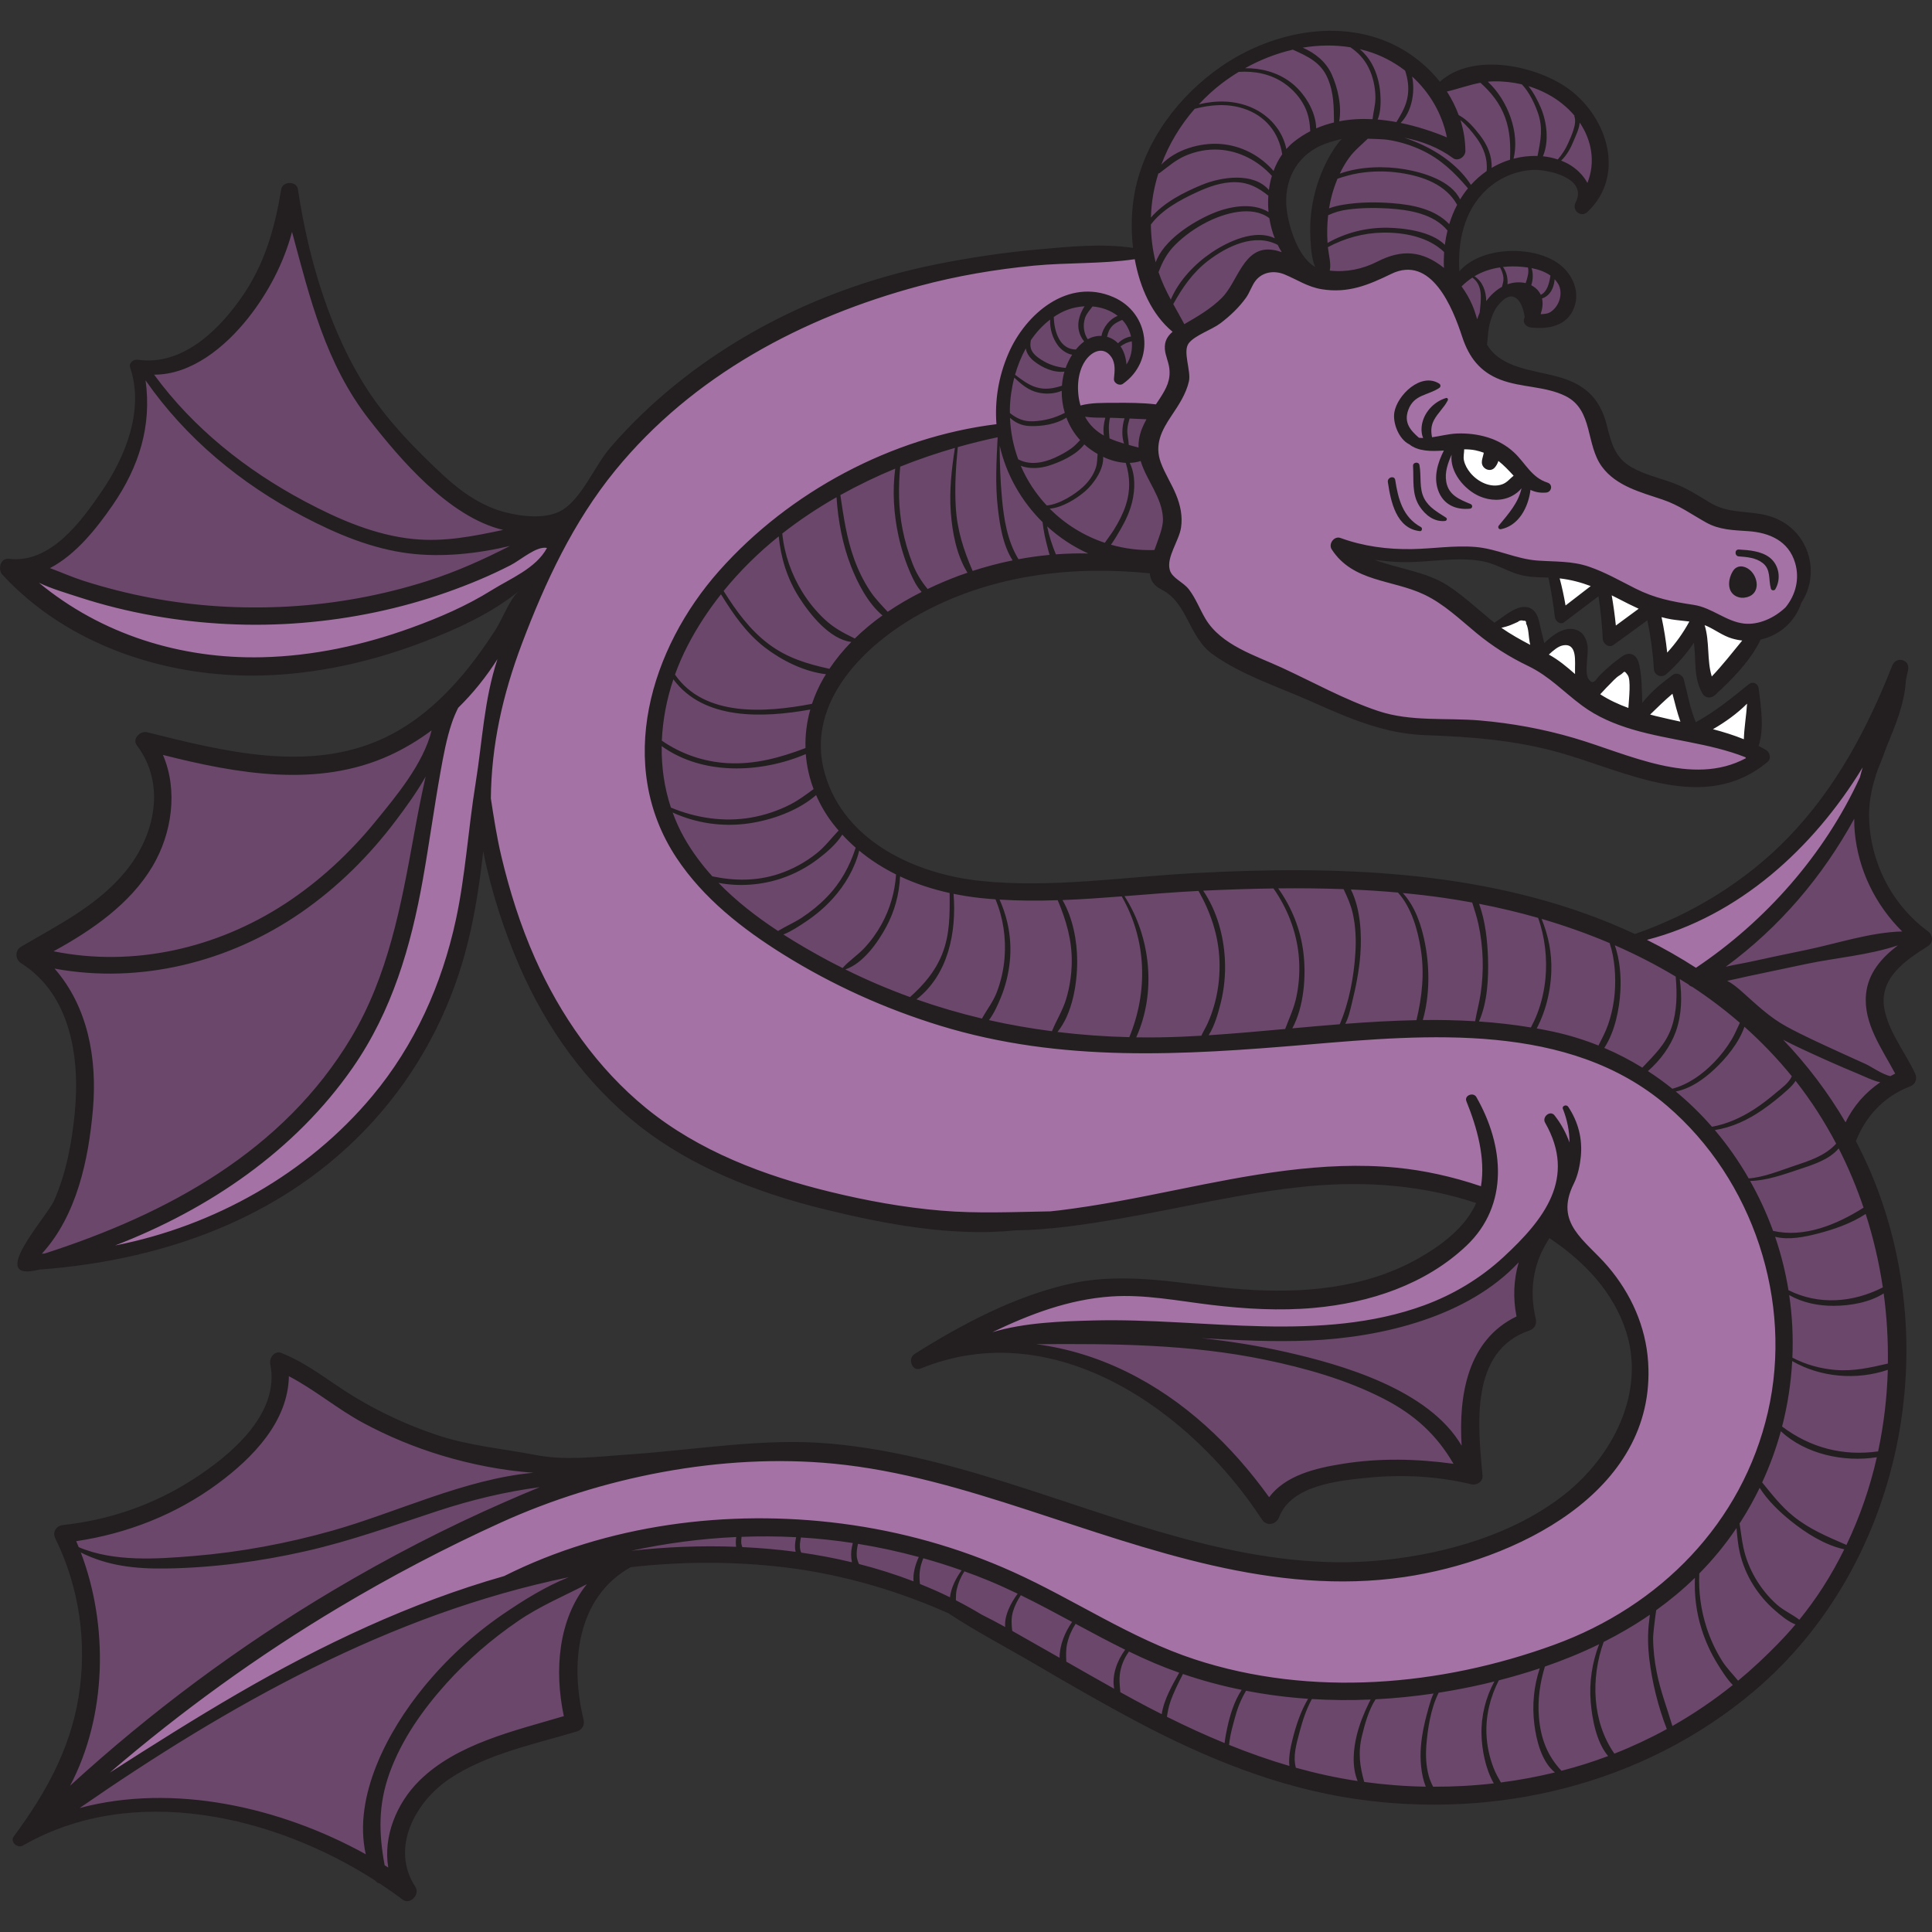 <?xml version="1.0" encoding="iso-8859-1"?>
<!-- Generator: Adobe Illustrator 19.0.0, SVG Export Plug-In . SVG Version: 6.00 Build 0)  -->
<svg version="1.1" id="Capa_1" xmlns="http://www.w3.org/2000/svg" xmlns:xlink="http://www.w3.org/1999/xlink" x="0px" y="0px"
	 viewBox="0 0 512 512" style="enable-background:new 0 0 512 512;" xml:space="preserve">
<rect x="0" y="0" width="512" height="512" fill="#333333" stroke="none"/>
<g>
	<path style="fill:#FFFFFF;" d="M398.461,129.283c1.066-0.387,1.815-1.09,2.474-1.711c0.263-0.246,0.522-0.493,0.803-0.712
		l0.849-0.665l-0.727-0.796c-1.256-1.376-2.611-2.821-4.15-4.031l-1.123-0.884l-0.445,1.358c-0.19,0.58-0.474,1.09-0.802,1.44
		c-0.164,0.177-0.354,0.263-0.581,0.263c-0.487,0-1.043-0.426-1.057-0.999c-0.011-0.361,0.092-0.73,0.21-1.158
		c0.063-0.232,0.128-0.467,0.188-0.753c0.023-0.145,0.056-0.272,0.088-0.393l0.235-0.882l-0.856-0.315
		c-0.848-0.312-1.591-0.531-2.347-0.691c-0.933-0.188-1.975-0.28-3.188-0.28h-1.01l0.01,1.01c0.003,0.326-0.034,0.641-0.069,0.955
		c-0.072,0.65-0.155,1.386,0.033,2.233c0.275,1.232,0.903,2.46,1.87,3.654c1.888,2.314,4.684,3.752,7.298,3.752
		C396.958,129.677,397.73,129.545,398.461,129.283z"/>
	<path style="fill:#FFFFFF;" d="M453.449,192.377l-2.103,1.216l2.35,0.617c3.029,0.795,5.669,1.652,8.069,2.62l1.332,0.537
		l0.042-1.435c0.049-1.68,0.248-3.435,0.44-5.131c0.158-1.392,0.322-2.831,0.408-4.257l0.159-2.624l-1.863,1.855
		C459.91,188.139,456.939,190.361,453.449,192.377z"/>
	<path style="fill:#FFFFFF;" d="M452.685,179.569l0.504,1.625l1.175-1.231c2.241-2.35,4.29-4.875,6.271-7.318
		c0.613-0.755,1.227-1.512,1.848-2.267l1.176-1.428l-1.838-0.202c-0.871-0.096-1.738-0.269-2.573-0.514
		c-1.357-0.405-2.568-1.099-3.852-1.833c-0.843-0.482-1.715-0.981-2.643-1.4c-0.135-0.06-0.27-0.114-0.401-0.165l-0.212-0.085
		l-1.981-0.833l0.639,2.052c0.654,2.1,0.789,4.415,0.92,6.655C451.85,174.936,451.988,177.324,452.685,179.569z"/>
	<path style="fill:#FFFFFF;" d="M445.889,163.497c-0.923-0.099-1.876-0.2-2.791-0.35c-0.818-0.139-1.658-0.33-2.496-0.566
		l-1.587-0.448l0.337,1.614c0.673,3.229,1.158,6.272,1.484,9.303l0.236,2.195l1.494-1.626c2.347-2.552,4.314-5.309,6.012-8.428
		l0.696-1.278l-1.442-0.191C447.187,163.636,446.538,163.566,445.889,163.497z"/>
	<path style="fill:#FFFFFF;" d="M444.448,184.611l-0.657-2.539l-1.213,1.014c-1.753,1.466-3.394,3.058-4.98,4.596l-2.276,2.198
		l2.248,0.591c0.285,0.078,0.568,0.154,0.851,0.223c2.347,0.579,4.688,1.092,6.697,1.527l1.761,0.381l-0.607-1.696
		C445.543,188.875,444.986,186.707,444.448,184.611z"/>
	<path style="fill:#FFFFFF;" d="M434.683,160.412c-1.794-0.813-3.604-1.739-5.298-2.614c-0.62-0.326-1.22-0.63-1.829-0.925
		l-1.753-0.848l0.332,1.918c0.464,2.683,0.831,5.351,1.09,7.93l0.177,1.751l1.414-1.048c2.008-1.488,4.024-2.966,6.045-4.447
		l1.381-1.011L434.683,160.412z"/>
	<path style="fill:#FFFFFF;" d="M430.499,177.032c-0.52,0-0.851,0.31-1.092,0.536c-0.163,0.153-0.348,0.326-0.651,0.502
		c-0.928,0.541-1.743,1.396-2.462,2.151c-0.287,0.301-0.566,0.595-0.844,0.858c-0.353,0.335-0.728,0.745-1.124,1.179
		c-0.309,0.338-0.631,0.692-0.968,1.034l-0.864,0.875l1.034,0.667c2.259,1.458,4.769,2.674,7.673,3.72l1.252,0.451l0.085-1.328
		c0.025-0.404,0.06-0.858,0.097-1.34c0.295-3.906,0.434-6.766-0.463-8.008C431.67,177.632,431.236,177.032,430.499,177.032z"/>
	<path style="fill:#FFFFFF;" d="M413.903,160.629l0.278,1.646l1.32-1.022c1.842-1.426,8.089-6.244,8.089-6.244l-1.679-0.632
		c-2.877-1.083-5.646-1.769-8.467-2.097l-1.457-0.17l0.375,1.419C412.987,155.887,413.506,158.275,413.903,160.629z"/>
	<path style="fill:#FFFFFF;" d="M414.899,169.969c-0.288,0-0.596,0.031-0.91,0.09c-1.498,0.275-2.844,1.419-4.205,2.666
		l-1.027,0.942l1.221,0.671c2.574,1.416,4.751,3.268,6.761,5.044l1.662,1.468v-2.829c-0.013-0.383-0.004-0.824,0.005-1.294
		c0.038-2.01,0.085-4.511-1.243-5.864C416.58,170.27,415.818,169.969,414.899,169.969z"/>
	<path style="fill:#FFFFFF;" d="M406.343,169.875c-0.078-0.406-0.129-0.894-0.184-1.407c-0.123-1.148-0.261-2.436-0.707-3.417
		c-0.004-0.436-0.132-0.797-0.381-1.077c-0.197-0.221-0.558-0.485-1.155-0.485c-0.026,0-0.055,0-0.082,0.002
		c-0.206-0.053-0.413-0.08-0.616-0.08c-0.548,0-1.061,0.187-1.531,0.556l-0.38,0.171c-0.447,0.203-0.896,0.407-1.348,0.583
		c-0.725,0.281-1.45,0.472-2.324,0.693l-2.133,0.539l1.809,1.252c2.677,1.853,5.417,3.352,7.744,4.573l1.807,0.948l-0.357-2.008
		L406.343,169.875z"/>
</g>
<g>
	<path style="fill:#A472A5;" d="M436.209,248.105l-2.584,0.669l2.388,1.194c4.417,2.208,8.753,4.68,12.886,7.346l0.552,0.356
		l0.546-0.365c19.054-12.748,34.609-30.808,43.803-50.855l0.039-0.085l0.022-0.091c0.206-0.831,0.45-1.708,0.725-2.607l-1.809-0.814
		C478.478,226.293,458.388,242.364,436.209,248.105z"/>
	<path style="fill:#A472A5;" d="M309.649,109.567c-2.574,3.846-4.922,8.048-2.948,13.402c0.605,1.639,1.412,3.188,2.194,4.686
		c0.646,1.237,1.313,2.517,1.84,3.808c1.22,2.973,1.634,5.654,1.266,8.193c-0.185,1.251-0.793,2.659-1.436,4.15
		c-1.079,2.499-2.194,5.083-1.528,7.482c0.451,1.641,1.795,2.643,3.095,3.611c0.784,0.585,1.596,1.188,2.146,1.901
		c1.072,1.4,1.85,2.954,2.674,4.598c0.51,1.018,1.036,2.071,1.642,3.086c3.608,6.049,10.621,9.034,16.808,11.669
		c1.355,0.577,2.686,1.143,3.95,1.727c2.421,1.12,4.889,2.33,7.275,3.5c5.898,2.891,11.998,5.881,18.268,7.98
		c6.055,2.03,12.406,2.131,18.549,2.23c2.863,0.046,5.823,0.093,8.692,0.338c8.463,0.732,16.788,2.284,24.744,4.613
		c2.708,0.796,5.477,1.746,8.407,2.752c8.102,2.78,16.479,5.655,24.704,5.654c4.927,0,9.233-1.029,13.164-3.146l1.139-0.507
		l-0.805-0.942l-0.148-0.44l-0.432-0.171c-5.641-2.228-11.666-3.404-17.492-4.542c-4.105-0.802-8.35-1.631-12.383-2.817
		c-5.359-1.577-9.663-3.6-13.157-6.184c-1.606-1.188-3.11-2.454-4.566-3.678c-2.953-2.484-6.008-5.053-9.884-6.919
		c-5.085-2.456-9.399-5.208-13.577-8.66c-0.841-0.696-1.675-1.407-2.51-2.119c-3.54-3.019-7.2-6.141-11.542-8.195
		c-2.871-1.353-5.939-2.176-8.905-2.972c-5.95-1.597-11.571-3.105-15.142-8.617c-0.251-0.387-0.041-0.84,0.029-0.969
		c0.199-0.366,0.547-0.612,0.865-0.612c0.081,0,0.162,0.015,0.245,0.045c5.583,2.032,11.523,3.02,18.159,3.019
		c0.376,0,0.753-0.003,1.128-0.009c2.147-0.035,4.316-0.193,6.414-0.347c2.342-0.171,4.763-0.349,7.127-0.349
		c1.145,0,2.192,0.04,3.2,0.122c2.688,0.225,5.343,1.005,7.909,1.76c2.71,0.797,5.513,1.621,8.448,1.84
		c1.23,0.093,2.44,0.144,3.636,0.193c3.399,0.141,6.61,0.273,9.875,1.386c3.204,1.101,6.29,2.702,9.274,4.251
		c0.945,0.491,1.891,0.982,2.84,1.457c5.438,2.739,10.179,3.61,15.811,4.465c2.199,0.333,4.161,1.326,6.238,2.377
		c2.222,1.124,4.52,2.287,7.141,2.579c0.4,0.044,0.801,0.066,1.204,0.066c3.615,0,7.582-1.746,10.61-4.67l0.043-0.041l0.038-0.046
		c2.996-3.674,3.982-8.283,2.704-12.644c-1.618-5.499-6.232-8.661-13.341-9.146l-1.072-0.07c-3.423-0.218-6.656-0.425-9.677-2.114
		c-1.085-0.609-2.108-1.227-3.11-1.831c-2.728-1.645-5.303-3.198-8.601-4.315c-0.645-0.217-1.3-0.43-1.959-0.645
		c-5.113-1.664-10.401-3.384-13.586-7.692c-1.637-2.213-2.332-5.037-3.004-7.768c-1.072-4.353-2.181-8.854-7.004-11.263
		c-3.029-1.509-6.391-2.057-9.641-2.587c-2.597-0.423-5.282-0.861-7.696-1.792c-4.767-1.833-7.718-5.164-9.568-10.799
		c-4.075-12.387-9.091-18.409-15.332-18.409c-1.576,0-3.218,0.412-4.877,1.223c-4.589,2.237-9.137,4.245-14.317,4.245
		c-1.115,0-2.262-0.092-3.406-0.273c-2.433-0.391-4.416-1.365-6.515-2.396c-1.018-0.5-2.069-1.017-3.202-1.481
		c-1.072-0.441-2.175-0.665-3.276-0.665c-2.223,0-4.182,0.918-5.517,2.586c-0.614,0.77-1.057,1.689-1.485,2.578
		c-0.359,0.747-0.699,1.452-1.113,2.03c-1.664,2.305-3.814,4.447-6.573,6.548c-0.823,0.623-2.015,1.232-3.275,1.877
		c-2.068,1.058-4.206,2.152-5.317,3.615c-1.217,1.6-0.803,4.09-0.402,6.498c0.244,1.471,0.497,2.993,0.284,3.944
		C313.374,104.017,311.481,106.838,309.649,109.567z M468.358,148.544c1.819,1.403,2.473,3.947,1.702,6.138
		c-0.05-0.364-0.084-0.738-0.119-1.122c-0.158-1.741-0.339-3.713-2.228-5.168c-0.642-0.498-1.338-0.859-2.054-1.124
		C466.671,147.545,467.587,147.947,468.358,148.544z M460.078,151.884c0.328-0.525,0.756-0.78,1.308-0.78
		c0.505,0,1.064,0.216,1.571,0.608c1.136,0.882,1.795,2.526,1.533,3.824c-0.182,0.898-0.77,1.488-1.737,1.747
		c-0.079,0.011-0.157,0.025-0.235,0.047c-0.224,0.064-0.461,0.096-0.706,0.096c-0.954,0-2.078-0.517-2.439-1.676
		C458.977,154.501,459.442,152.907,460.078,151.884z M377.02,133.62c-0.518-0.8-0.852-1.644-1.068-2.523
		c0.147,0.501,0.34,0.996,0.593,1.481c1.028,1.956,2.641,3.189,4.31,4.279C378.995,136.257,377.695,134.656,377.02,133.62z
		 M370.506,109.445c0.552-3.354,4.462-7.608,8.07-7.608c0.645,0,1.26,0.14,1.839,0.419c-0.787,0.449-1.629,0.773-2.448,1.088
		c-2.228,0.857-4.531,1.744-5.696,4.965c-1.477,4.04,0.833,6.485,3.115,8.46l0.235,0.203l0.309,0.034
		c0.388,0.044,0.796,0.056,1.194,0.066l1.565,0.041l-0.621-1.438c-0.411-0.951-0.458-2.24-0.13-3.535
		c0.529-2.063,1.975-3.879,3.868-4.971c-0.249,0.332-0.514,0.661-0.784,0.998c-0.674,0.839-1.37,1.707-1.91,2.733
		c-1.021,1.969-0.868,3.72-0.584,5.173l0.183,0.93l0.938-0.132c0.816-0.114,1.637-0.269,2.457-0.423
		c1.42-0.267,2.762-0.52,4.071-0.568c0.302-0.011,0.606-0.017,0.912-0.017c2.431,0,4.841,0.356,6.969,1.031
		c2.439,0.774,4.664,2.048,6.436,3.684c0.96,0.881,1.801,1.913,2.614,2.911c1.751,2.149,3.561,4.372,6.695,5.367
		c0.196,0.062,0.273,0.156,0.255,0.317c-0.007,0.056-0.054,0.334-0.395,0.362c-0.251,0.021-0.494,0.033-0.732,0.033h-0.001
		c-1.048,0-1.999-0.212-2.908-0.648l-1.257-0.602l-0.168,1.383c-0.425,3.484-2.204,7.758-5.784,9.201
		c2.383-2.884,4.602-5.641,5.384-9.3l-1.771-0.818c-0.495,0.645-1.235,1.242-2.143,1.73c-1.147,0.621-2.432,0.936-3.816,0.936
		c-1.3,0-2.66-0.289-3.935-0.836c-3.668-1.569-7.33-5.845-6.85-10.016l-1.909-0.515c-0.981,2.247-1.986,4.883-1.491,7.748
		c0.581,3.423,2.948,4.879,5.518,6.015c-2.816-0.194-4.844-1.697-5.747-4.284c-0.948-2.699-0.465-5.877,1.479-9.717l0.795-1.572
		l-1.758,0.123c-1.068,0.075-1.874,0.108-2.613,0.108c-2.708,0-4.523-0.48-5.887-1.556l-0.083-0.066l-0.096-0.047
		C371.524,115.674,370.105,111.845,370.506,109.445z M373.658,138.831c-2.897-1.84-4.046-6.012-4.747-10.536
		C369.545,132.049,370.598,136.019,373.658,138.831z"/>
	<path style="fill:#A472A5;" d="M442.4,292.263c-14.66-12.538-34.228-18.378-61.582-18.378c-11.473,0-22.815,0.961-33.782,1.891
		l-0.591,0.05c-13.762,1.168-28.414,2.308-42.94,2.308c-20.717,0-37.896-2.31-54.061-7.267
		c-14.669-4.501-28.596-10.833-41.395-18.822c-13.042-8.14-21.919-16.167-27.934-25.264c-16.311-24.629-6.096-55.362,11.263-74.893
		c18.434-20.722,45.654-35.108,72.816-38.482l0.947-0.118l-0.073-0.951c-0.48-6.252,0.563-12.401,3.101-18.276
		c4.72-10.902,13.475-15.783,20.058-15.783c2.158,0,4.316,0.462,6.417,1.373c4.287,1.855,7.119,5.643,7.575,10.132
		c0.443,4.367-1.505,8.524-5.211,11.12c-0.042,0.03-0.1,0.045-0.171,0.045c-0.183,0-0.401-0.101-0.531-0.245
		c-0.074-0.083-0.107-0.163-0.1-0.241l0.025-0.25c0.191-1.887,0.431-4.237-0.873-6.131c-1.197-1.76-2.642-2.129-3.642-2.129
		c-1.754,0-3.585,1.133-4.9,3.035c-2.666,3.882-2.44,9.297-1.436,12.755l0.272,0.941l0.946-0.254
		c2.394-0.642,5.041-0.655,7.601-0.669c0,0,2.396-0.014,3.048-0.014c2.851,0,5.91,0.049,8.966,0.41l0.597,0.07l0.343-0.494
		c0.365-0.528,0.72-1.065,1.067-1.597c1.742-2.696,3.144-5.221,2.631-8.831c-0.118-0.846-0.359-1.65-0.593-2.428
		c-0.25-0.832-0.486-1.618-0.552-2.378c-0.131-1.558,0.374-2.695,1.688-3.801l0.916-0.771l-0.922-0.764
		c-6.117-5.07-8.643-12.94-9.685-18.649l-0.173-0.951l-0.956,0.141c-4.97,0.731-10.167,0.907-15.193,1.078
		c-3.775,0.128-7.68,0.26-11.477,0.626c-10.894,1.052-20.871,2.818-30.503,5.4c-34.291,9.198-62.348,26.223-81.136,49.233
		c-9.564,11.723-17.232,25.952-24.861,46.138c-5.477,14.47-8.2,28.013-8.324,41.405l0.008,0.136l0.013,0.081
		c0.777,5.04,1.582,10.252,2.787,15.333c2.36,9.955,5.372,19.088,8.948,27.145c7.224,16.29,17.522,30.185,29.782,40.18
		c12.221,9.963,28.276,17.273,49.085,22.347c10.581,2.582,20.257,4.225,29.582,5.025c3.808,0.323,7.838,0.473,12.685,0.473
		c3.577,0,7.211-0.082,10.725-0.163c1.872-0.042,3.746-0.085,5.706-0.121l0.19-0.02c0.732-0.074,1.471-0.149,2.211-0.233
		c10.077-1.235,19.654-3.115,31.128-5.443c14.684-2.986,31.325-6.37,47.608-6.37c3.609,0,7.15,0.167,10.525,0.495
		c7.164,0.699,14.805,2.384,22.094,4.871l1.116,0.381l0.193-1.163c1.063-6.386-0.223-13.933-3.929-23.069
		c-0.05-0.121-0.024-0.159-0.006-0.186c0.074-0.11,0.288-0.225,0.516-0.225c0.24,0,0.31,0.12,0.335,0.163
		c9.823,17.136,5.175,30.962-2.45,38.186c-12.163,11.525-28.337,15.171-39.763,16.2c-2.893,0.261-5.949,0.394-9.083,0.394
		c-5.393,0-11.277-0.386-17.987-1.18c-2.027-0.245-4.056-0.528-6.086-0.811c-5.472-0.764-11.131-1.554-16.771-1.554
		c-1.318,0-2.614,0.043-3.852,0.13c-12.329,0.854-23.488,5.556-31.833,9.556l0.721,1.859c8.549-2.574,18.363-2.842,26.249-3.058
		c1.592-0.043,3.263-0.065,4.964-0.065c7.479,0,15.089,0.42,22.447,0.826c5.851,0.323,11.899,0.657,17.861,0.779
		c1.62,0.034,3.242,0.053,4.867,0.053c15.421,0,27.521-1.803,38.077-5.674c8.036-2.94,15.237-7.322,21.405-13.025
		c10.951-10.135,19.885-21.61,11.18-36.818c-0.035-0.063-0.143-0.251,0.028-0.546c0.151-0.26,0.421-0.415,0.594-0.415
		c0.038,0,0.119,0,0.232,0.144c1.643,2.087,2.923,4.41,3.803,6.904l1.943-0.333c0-2.332-0.344-4.67-1.024-6.98
		c1.733,3.341,2.412,6.936,2.021,10.716c-0.196,1.869-0.658,4.554-1.75,6.727c-4.547,9.093,0.311,13.958,5.452,19.109
		c1.249,1.252,2.541,2.545,3.723,3.928c6.249,7.311,9.856,15.884,10.432,24.794c0.969,15.165-6.03,28.664-20.24,39.037
		c-11.396,8.318-27.253,14.452-43.507,16.83c-5.273,0.772-10.759,1.164-16.305,1.164c-25.683,0-50.822-8.283-75.133-16.293
		c-2.69-0.886-5.376-1.771-8.059-2.643c-16.164-5.252-33.456-10.526-51.514-12.274c-4.684-0.452-9.533-0.682-14.415-0.682
		c-24.683,0-51.113,5.837-74.425,16.437c-14.597,6.64-29.006,14.194-42.828,22.452c-21.296,12.708-41.785,27.478-60.898,43.9
		l1.19,1.601c10.72-6.859,22.163-14.124,33.853-20.908c25.122-14.579,48.137-24.733,70.361-31.043l0.091-0.026l0.085-0.043
		c19.794-9.952,43.064-15.211,67.293-15.211c7.184,0,14.441,0.467,21.569,1.389c15.819,2.05,31.056,6.354,45.286,12.789
		c6.191,2.802,12.294,6.087,18.195,9.264c9.538,5.135,19.401,10.444,29.976,13.905c12.588,4.12,26.178,6.208,40.393,6.208
		c18.147-0.001,37.322-3.489,55.451-10.088c29.763-10.841,50.645-33.587,57.292-62.405
		C476.283,344.947,465.395,311.927,442.4,292.263z"/>
	<path style="fill:#A472A5;" d="M69.523,175.172c12.797-0.294,26.173-2.932,39.759-7.839c8.815-3.202,15.659-6.402,21.537-10.072
		c1.107-0.691,2.296-1.356,3.555-2.061c4.259-2.382,9.086-5.083,11.467-9.525l0.637-1.187l-1.32-0.266
		c-0.251-0.05-0.518-0.076-0.79-0.076c-2.205,0-4.732,1.68-6.96,3.163c-0.917,0.61-1.783,1.187-2.494,1.554
		c-5.054,2.597-10.509,4.921-16.676,7.107c-12.161,4.298-25.057,7.025-38.328,8.106c-4.025,0.327-8.125,0.493-12.185,0.493
		c-8.968,0-18.042-0.804-26.969-2.391c-6.74-1.203-13.329-2.85-19.585-4.896c-0.609-0.199-1.241-0.4-1.889-0.606
		c-2.722-0.867-5.806-1.849-8.524-3.137l-1.064,1.675c15.832,13.076,35.705,19.987,57.47,19.986
		C67.948,175.2,68.736,175.191,69.523,175.172z"/>
	<path style="fill:#A472A5;" d="M120.598,186.978l-0.075,0.153c-0.708,1.439-1.271,2.784-1.72,4.112
		c-1.474,4.37-2.305,9.01-3.037,13.103c-0.864,4.816-1.635,9.728-2.381,14.479c-0.722,4.603-1.469,9.363-2.299,14.023
		c-3.804,21.382-9.49,36.659-18.438,49.535c-14.045,20.217-35.653,36.382-62.489,46.748l0.553,1.914
		c27.245-5.341,51.631-19.504,68.666-39.88c10.921-13.073,18.461-28.954,22.409-47.199c1.523-7.017,2.424-14.497,3.294-21.731
		c0.577-4.794,1.174-9.751,1.946-14.521c0.553-3.409,0.978-6.808,1.389-10.095c0.972-7.768,1.89-15.105,4.364-22.633l-1.795-0.848
		c-2.965,4.673-6.419,8.953-10.266,12.721L120.598,186.978z"/>
</g>
<g>
	<path style="fill:#6B476B;" d="M501.107,280.424c-3.036-5.332-6.177-10.846-5.593-16.875c0.434-4.501,2.988-8.384,8.04-12.22
		l-0.924-1.744c-4.956,1.671-10.493,2.564-15.847,3.428c-2.93,0.472-5.696,0.918-8.36,1.482l-5.568,1.175
		c-3.27,0.691-6.537,1.382-9.81,2.064c-0.878,0.183-1.747,0.384-2.613,0.583c-0.976,0.225-1.946,0.449-2.92,0.645l-2.891,0.581
		l2.648,1.297c1.3,0.637,2.52,1.67,3.756,2.76c0.545,0.484,1.081,0.966,1.612,1.445c3.267,2.938,6.353,5.714,10.382,7.905
		c4.028,2.203,8.274,4.146,12.381,6.026l1.56,0.715c1.147,0.528,2.297,1.046,3.447,1.564c1.247,0.562,2.493,1.123,3.731,1.695
		c0.313,0.145,0.834,0.448,1.438,0.8c1.534,0.893,3.637,2.116,5.216,2.415l0.342,0.065c0,0,0.638-0.338,0.803-0.429
		c0.243-0.133,0.487-0.267,0.74-0.391l0.93-0.454l-0.486-0.914C502.484,282.841,501.798,281.637,501.107,280.424z"/>
	<path style="fill:#6B476B;" d="M501.3,361.377c0.092-6.363-0.281-12.668-1.108-18.74l-0.21-1.538l-0.01,0.006l-0.012-0.082
		c-0.998-6.666-2.541-13.27-4.587-19.628l-0.405-1.259l-0.016,0.01l-0.144-0.425c-1.866-5.526-4.103-10.854-6.647-15.835l-0.69-1.35
		l-0.015,0.018c-3.171-6.014-6.811-11.644-10.821-16.732l-0.878-1.114l-0.016,0.025l-0.115-0.142
		c-3.822-4.715-8.082-9.169-12.662-13.238l-1.119-0.995l-0.008,0.024l-0.103-0.089c-4.085-3.526-8.38-6.772-12.765-9.649
		l-0.139-0.091l-0.161-0.042c-0.224-0.057-0.398-0.211-0.507-0.331l-0.088-0.098l-0.11-0.071c-0.518-0.336-1.05-0.658-1.579-0.978
		l-2.486-1.52l0.004,0.034c-4.959-2.944-10.182-5.626-15.553-7.964l-2.088-0.909l0.017,0.048
		c-5.643-2.358-11.509-4.438-17.458-6.173l-0.442-0.129v-0.001l-0.212-0.061l-1.323-0.386l0.009,0.023
		c-4.819-1.345-9.754-2.512-14.694-3.458l-1.226-0.235c0-0.001-0.002-0.008-0.002-0.008l-0.601-0.109
		c-2.788-0.505-5.239-0.91-7.497-1.236c-3.486-0.499-7.181-0.932-10.979-1.286l-0.878-0.082l-0.013-0.014l-0.393-0.035
		c-0.233-0.021-0.477-0.035-0.711-0.055l-0.596-0.055l0.009,0.01c-3.667-0.308-7.427-0.558-11.229-0.723l-1.341-0.058l0,0
		l-0.023-0.001l-0.33-0.014l0.001,0.002l-0.254-0.009c-4.165-0.151-8.463-0.228-12.772-0.228c-1.531,0-3.063,0.009-4.595,0.028
		l-1.909,0.023l0.004,0.006c-5.334,0.077-11.077,0.258-18.008,0.571l-1.784,0.081l0.014,0.02
		c-5.309,0.279-10.739,0.703-15.998,1.117l-4.794,0.375l0,0c-4.747,0.361-9.749,0.717-14.719,0.897l-0.567,0.021l-0.001-0.003
		l-0.689,0.022c-2.223,0.073-4.291,0.109-6.321,0.109h-0.001c-3.18,0-6.124-0.087-9.002-0.268l-0.846-0.053l-0.225-0.016
		c-1.491-0.108-2.837-0.228-4.115-0.367c-2.161-0.231-4.404-0.583-6.859-1.076l-0.55-0.11l-0.482-0.106
		c-4.631-1.018-8.979-2.471-12.92-4.319l-0.456-0.214l0.001-0.012l-0.597-0.295c-3.483-1.722-6.705-3.799-9.575-6.174l-0.552-0.456
		l-0.347-0.305c-1.276-1.122-2.416-2.233-3.483-3.395l-0.655-0.713L223,219.453c-0.519-0.607-1.027-1.214-1.517-1.849
		c-1.711-2.228-3.156-4.681-4.298-7.291l-0.404-0.925l-0.235-0.626c-1.103-2.936-1.778-5.962-2.01-8.995l-0.063-0.839l0.005-0.002
		l-0.018-0.709c-0.09-3.378,0.328-6.712,1.242-9.909l0.304-1.065l0.133-0.406c0.76-2.3,1.768-4.538,2.992-6.646
		c0.117-0.199,0.241-0.394,0.366-0.59l0.253-0.401l0.686-1.111l0.192-0.286c1.642-2.444,3.558-4.792,5.695-6.979l0.489-0.5
		l0.393-0.383c2.232-2.172,4.665-4.202,7.233-6.032l0.809-0.576l0.562-0.38c2.753-1.864,5.743-3.612,8.889-5.195l0.851-0.428
		l0.004,0.005l0.707-0.338c2.666-1.273,5.398-2.437,8.118-3.455c0.771-0.287,1.553-0.554,2.334-0.821l1.19-0.407l-0.002-0.003
		l0.17-0.056c3.379-1.109,6.904-2.042,10.478-2.77l1.162-0.237l0.379-0.07c2.792-0.511,5.534-0.891,8.149-1.127l1.237-0.112
		l-0.002-0.006l0.418-0.031c2.186-0.16,4.367-0.242,6.48-0.242c0.674,0,1.348,0.008,2.021,0.024l0.434-1.912
		c-3.861-1.729-7.446-4.087-10.656-7.007l-0.928-0.844l-0.001-0.01l-0.251-0.248c-5.573-5.504-9.407-12.344-11.088-19.779
		l-0.626,0.07c0.021-0.423,0.041-0.844,0.062-1.27l0.103-2.047l-1.27,0.268c-3.266,0.689-6.589,1.51-9.89,2.422l0.002-0.015
		l-0.644,0.185c-0.031,0.009-0.062,0.016-0.093,0.024l-0.657,0.185v0.006l-0.108,0.031c-4.801,1.377-9.619,3.024-14.329,4.89
		l0.003-0.021l-1.599,0.658c-4.89,2.013-9.687,4.323-14.274,6.861l-0.001-0.015l-0.741,0.421l-0.233,0.13v0.002l-0.414,0.235
		c-4.973,2.827-9.675,5.963-14.005,9.316l-0.003-0.03l-0.804,0.647l-0.124,0.097v0.002l-0.518,0.417
		c-5.416,4.357-10.316,9.208-14.574,14.419l-0.011-0.017l-0.884,1.119c-3.507,4.441-6.518,9.088-8.953,13.811
		c-1.211,2.346-2.276,4.777-3.185,7.229l-0.022-0.03l-0.322,0.958l-0.027,0.076l0.001,0.002l-0.264,0.785
		c-1.787,5.32-2.82,10.74-3.086,16.117l-0.027-0.02l-0.011,0.744l-0.011,0.247l0.007,0.005l-0.014,0.921
		c-0.079,5.476,0.674,10.762,2.219,15.738l-0.077-0.035l0.818,2.244c0.934,2.562,1.998,4.87,3.252,7.054
		c1.887,3.302,4.259,6.553,7.027,9.682l-0.116-0.022l2.209,2.279c4.275,4.413,9.436,8.593,15.759,12.772l-0.032,0.013l1.641,1.051
		c3.55,2.274,7.497,4.573,12.072,7.032c0.767,0.405,1.538,0.791,2.308,1.181l-0.035,0.012l2.169,1.079
		c5.483,2.726,11.287,5.207,17.252,7.374l-0.01,0.008l1.732,0.607c5.693,1.994,11.564,3.713,17.451,5.109l0.74,0.175l0.004-0.006
		l1.115,0.253c5.208,1.182,10.752,2.159,16.478,2.912l-0.021,0.025l1.803,0.22c6.201,0.758,12.64,1.225,19.136,1.387l0.322,0.008
		l-0.003,0.006l1.519,0.026c1.112,0.019,2.226,0.029,3.34,0.029c2.929,0,5.934-0.067,8.93-0.2c1.673-0.069,3.348-0.16,5.033-0.259
		l-0.004,0.007l1.975-0.129c6.684-0.437,13.518-1.052,20.127-1.646l0.232-0.021l-0.001,0.003l1.949-0.177
		c4.04-0.367,8.215-0.744,12.321-1.068l1.593-0.122c6.993-0.534,13.145-0.85,18.805-0.967l0.771-0.016l0.001-0.003l0.91-0.012
		c0.897-0.012,1.795-0.018,2.692-0.018c3.74,0,7.411,0.107,10.918,0.316l1.19,0.08c4.655,0.313,9.256,0.844,13.673,1.579l0.719,0.12
		l0.009-0.017l0.798,0.145c1.65,0.299,3.102,0.585,4.435,0.873c3.959,0.865,7.91,2.077,11.744,3.602l0.41,0.163l-0.001,0.001
		l1.101,0.467c3.33,1.414,6.682,3.148,9.959,5.153l0.696,0.426l0.005-0.005l0.759,0.488c2.113,1.358,4.202,2.866,6.388,4.61
		l0.396,0.315l0.492,0.405c3.35,2.757,6.54,5.865,9.483,9.236l0.372,0.427h0.002l0.376,0.442c3.209,3.783,6.123,7.933,8.676,12.332
		l0.565,1.003c2.309,4.095,4.284,8.366,5.888,12.732l0.252,0.671l0.415,1.218c1.558,4.575,2.731,9.281,3.489,13.987l0.081,0.506
		l0.003,0.001l0.115,0.779c0.781,5.306,1.06,10.806,0.831,16.347l-0.05,0.944c-0.306,5.761-1.197,11.532-2.649,17.152l-0.147,0.566
		l-0.18,0.662c-1.232,4.536-2.879,9.045-4.894,13.403L465.819,393l0.017,0.02l-0.406,0.834c-1.472,3.024-3.088,5.921-4.819,8.634
		c-0.102,0.17-0.213,0.333-0.323,0.496l-0.351,0.522l0.003,0.018l-0.591,0.878c-2.842,4.224-6.115,8.219-9.73,11.875l-0.27,0.272
		l-0.001,0.019l-0.867,0.846c-3.07,2.994-6.392,5.773-10.157,8.496l-0.341,0.246l-0.005,0.037l-1.314,0.902
		c-3.736,2.568-7.819,4.974-12.134,7.152l-0.149,0.075l-1.04,0.509c-4.397,2.151-9.193,4.13-14.258,5.884l-0.481,0.167l-0.001,0.004
		l-0.857,0.286c-3.365,1.122-6.866,2.148-10.407,3.064l-1.561,0.395c-0.982,0.249-1.957,0.487-2.938,0.714
		c-3.893,0.889-7.84,1.648-11.731,2.257l-0.509,0.079l-0.003,0.006l-0.839,0.124c-5.033,0.741-10.169,1.253-15.268,1.521
		l-0.283,0.015l-1.008,0.045c-2.178,0.096-4.38,0.145-6.545,0.145c-2.979,0-5.983-0.092-8.93-0.274l-0.635-0.039l-0.003,0.005
		l-0.365-0.025c-5.396-0.372-10.802-1.071-16.075-2.073l-1.375-0.279c-5.341-1.085-10.541-2.49-15.455-4.176l-0.835-0.287l0,0
		l-0.148-0.052c-2.201-0.774-4.375-1.614-6.463-2.498c-2.117-0.892-4.322-1.896-6.743-3.068l-0.751-0.364l-0.001,0.001l-0.255-0.125
		c-4.408-2.155-8.792-4.511-13.033-6.793l0.001-0.002l-0.992-0.536c-4.467-2.412-8.854-4.76-13.39-6.98l0.005-0.007l-1.086-0.524
		c-2.778-1.34-5.351-2.496-7.863-3.533c-1.82-0.753-3.836-1.523-6.343-2.427l-0.738-0.266l-0.005,0.008l-0.009-0.003
		c-3.261-1.162-6.599-2.218-10.205-3.231l-0.066-0.018l0.001-0.004l-0.412-0.112l-0.381-0.107l-0.001,0.003l-0.35-0.095
		c-5.273-1.43-10.727-2.611-16.21-3.512l-0.274-0.045l0.002-0.008l-1.109-0.169c-2.357-0.358-4.505-0.639-6.559-0.855
		c-2.317-0.26-4.698-0.464-7.279-0.625l-0.854-0.053l-0.002,0.006l-0.432-0.023c-2.706-0.146-5.492-0.22-8.281-0.22
		c-2.053,0-4.158,0.04-6.26,0.119l-0.244,0.009l0.002-0.014l-1.197,0.055c-9.297,0.427-18.692,1.659-27.926,3.662l0.322,1.971
		c7.017-0.776,14.052-1.17,20.909-1.17c2.235,0,4.487,0.042,6.692,0.125l0.963,0.036l0.004,0.012l0.651,0.032
		c5.084,0.247,9.679,0.654,14.045,1.242l0.922,0.124l0.006,0.015l0.553,0.08c4.632,0.666,9.119,1.521,13.337,2.542l1.512,0.366
		l-0.001-0.005l0.337,0.086c4.98,1.275,9.812,2.811,14.358,4.564l1.115,0.43l0.003,0.028l0.556,0.226
		c2.985,1.21,5.567,2.355,7.895,3.5l1.012,0.499v0.015l0.543,0.279c2.418,1.24,4.619,2.463,6.803,3.776
		c2.255,1.117,4.416,2.29,6.232,3.29l1.628,0.896v-0.001l0.236,0.132c1.628,0.91,3.24,1.833,4.84,2.749
		c1.229,0.704,2.451,1.403,3.668,2.09c0.844,0.475,4.421,2.506,5.336,3.025l0.001,0.009l2.56,1.457
		c3.528,2.008,7.061,4.019,10.605,6l1.179,0.659v0.007l0.467,0.257c2.983,1.643,5.438,2.968,7.735,4.173
		c1.092,0.561,2.175,1.112,3.267,1.663l0.734,0.371l-0.001,0.008l0.65,0.324c5.255,2.617,10.418,4.969,15.347,6.99l1.225,0.502
		l0.001-0.008c5.599,2.253,10.848,4.086,16.044,5.601l1.441,0.42l-0.002-0.018l0.293,0.081c5.59,1.554,11.138,2.747,16.49,3.546
		l1.759,0.262l-0.01-0.023l0.013,0.002c5.491,0.753,11.016,1.18,16.419,1.27l1.501,0.025l-0.011-0.027l1.001,0.003
		c5.334,0,10.606-0.299,15.671-0.888l1.511-0.175l-0.008-0.015l0.392-0.051c4.99-0.652,9.845-1.554,14.429-2.681l1.961-0.482
		l-0.019-0.015c2.108-0.548,4.191-1.142,6.19-1.77c1.986-0.626,4.032-1.336,6.082-2.108l1.335-0.503l-0.006-0.007l0.345-0.136
		c4.825-1.901,9.536-4.109,14.005-6.563l0.397-0.217l0.003,0.01l1.093-0.62c5.663-3.21,11.092-6.892,16.133-10.94l0.639-0.513
		l0.001,0.001l0.068-0.057l0.148-0.119l-0.002-0.002l0.567-0.469c1.979-1.638,3.869-3.301,5.617-4.942
		c2.783-2.62,6.404-6.134,9.722-10.096l0.429-0.513l0.001,0.001l0.074-0.092l0.39-0.466l-0.009-0.004l0.154-0.19
		c2.28-2.811,4.392-5.725,6.273-8.657c2.036-3.146,3.919-6.482,5.757-10.201l0.046-0.094l0.004,0.003l0.2-0.418l0.19-0.384
		l-0.004-0.002l0.118-0.245c3.545-7.377,6.288-15.274,8.153-23.471l0.328-1.44l-0.021,0.003l0.027-0.127
		c1.518-7.123,2.39-14.455,2.592-21.791l0.039-1.436l-0.033,0.011L501.3,361.377z"/>
	<path style="fill:#6B476B;" d="M504.805,246.144c-7.029-6.98-11.394-16.136-12.289-25.776c-0.086-1.003-0.126-2.081-0.126-3.395
		l-1.877-0.48c-8.565,15.652-19.922,28.738-33.755,38.894l0.818,1.78c1.211-0.282,2.467-0.521,3.681-0.754
		c1.111-0.212,2.215-0.423,3.288-0.664c5.026-1.104,10.068-2.155,14.336-3.037c2.368-0.487,4.789-1.088,7.35-1.724
		c5.952-1.477,12.107-3.004,17.891-3.136l2.35-0.053L504.805,246.144z"/>
	<path style="fill:#6B476B;" d="M489.191,299.567l0.812-1.704c1.918-4.032,4.979-7.568,8.853-10.225l1.941-1.332l-2.306-0.473
		c-1.387-0.285-2.827-0.927-4.22-1.548c-0.494-0.22-0.982-0.438-1.462-0.637c-4.535-1.865-9.379-4.005-14.807-6.542
		c-1.964-0.917-3.547-1.693-4.981-2.44l-1.186,1.577c6.345,6.657,11.862,13.957,16.401,21.696L489.191,299.567z"/>
	<path style="fill:#6B476B;" d="M419.797,48.952l1.015,1.912l0.798-2.012c2.18-5.497,1.399-11.663-2.141-16.917l-1.603-2.379
		l-0.021,0.261c-1.962-2.281-4.356-4.207-7.141-5.715c-1.706-0.92-3.508-1.669-5.357-2.227l-3.103-0.936l0.174,0.215
		c-1.964-0.39-3.966-0.6-5.972-0.6c-0.24,0-0.48,0.003-0.717,0.008c-0.519,0.011-1.025,0.042-1.534,0.095l-2.186,0.226l0.082,0.077
		c-1.762,0.33-3.469,0.823-5.119,1.302c-1.223,0.355-2.488,0.722-3.758,1.016l-1.395,0.322l0.782,1.198
		c1.209,1.851,2.228,3.884,3.03,6.042l0.134,0.359l0.028,0.015l0.292,0.927c0.814,2.589,1.235,5.233,1.254,7.864
		c0.004,0.276-0.134,0.575-0.376,0.821c-0.255,0.258-0.581,0.412-0.875,0.412c-0.167,0-0.317-0.05-0.454-0.15
		c-3.648-2.697-8.248-4.622-13.301-5.569l-0.365,1.444c-1.147-0.325-2.303-0.607-3.47-0.807c-1.425-0.244-2.862-0.29-4.252-0.334
		c-0.571-0.019-1.143-0.037-1.71-0.069l-0.441-0.025l-0.315,0.31c-0.467,0.458-0.947,0.9-1.429,1.345
		c-1.264,1.166-2.57,2.371-3.644,3.855c-0.939,1.305-1.797,2.77-2.552,4.354l-1.042,2.188l0.132-0.047
		c-0.471,1.203-0.903,2.456-1.261,3.767c-0.304,1.115-0.553,2.276-0.762,3.551l-0.281,1.71l0.055-0.021l-0.021,0.192
		c-0.267,2.403-0.321,4.93-0.164,7.511l0.03,0.492l-0.009,0.005l0.02,0.184l0.056,0.917l0.056-0.032
		c0.073,0.563,0.154,1.12,0.244,1.648c0.239,1.42,0.447,2.647,0.21,3.863l-0.208,1.065l1.078,0.12
		c0.836,0.094,1.683,0.141,2.517,0.141c3.65,0,7.257-0.892,10.72-2.654c2.699-1.38,5.135-2.052,7.446-2.052
		c3.04,0,6.008,1.191,9.074,3.643l1.75,1.4l-0.128-2.238c-0.074-1.299-0.061-2.672,0.039-4.082l0.033-0.465l-0.018-0.018
		l0.171-1.374c0.158-1.268,0.386-2.503,0.678-3.671l0.122-0.491l-0.021-0.025l0.345-1.136c0.525-1.734,1.208-3.4,2.028-4.954
		l0.254-0.482l-0.019-0.033l0.514-0.84c0.584-0.956,1.24-1.887,2.007-2.848l0.123-0.154l0.63-0.701
		c1.21-1.348,2.553-2.529,3.991-3.512l0.389-0.266l0.002-0.022l0.873-0.516c1.121-0.663,2.307-1.229,3.531-1.688
		c0.366-0.141,0.741-0.262,1.117-0.375l0.683-0.205v-0.008l0.225-0.059c1.777-0.468,3.618-0.706,5.471-0.706
		c0.198,0,0.398,0.003,0.596,0.008l0.733,0.021l0.621,0.065c1.271,0.132,2.526,0.4,3.733,0.795l0.618,0.203l0.209,0.084
		c0.521,0.21,1.132,0.469,1.725,0.8C417.087,45.394,418.81,47.092,419.797,48.952z"/>
	<path style="fill:#6B476B;" d="M406.885,84.267l1.406-0.014c1.334-0.014,2.304-0.215,2.957-0.608
		c3.004-1.769,4.224-6.007,2.56-8.89c-0.346-0.6-0.76-1.079-1.082-1.429l-1.54-1.674l-0.031,0.367
		c-1.347-0.895-3.043-1.557-5.076-1.948l-0.354-0.068l-0.001-0.001l-0.029-0.004l-1.294-0.249l0.026,0.08
		c-0.343-0.044-0.691-0.096-1.017-0.121c-0.852-0.069-1.684-0.104-2.476-0.104c-0.94,0-1.861,0.049-2.736,0.147l-1.671,0.186
		l0.062,0.089c-2.327,0.433-4.469,1.202-6.354,2.331l-0.003,0.002l-0.007-0.005l-0.177,0.116l-1.188,0.711l0.092,0.06
		c-0.83,0.599-1.623,1.243-2.334,1.961l-0.599,0.605l0.502,0.688c1.089,1.491,1.998,3.068,2.7,4.689
		c0.528,1.217,0.942,2.553,1.289,3.709l0.914,3.051l0.994-3.026c0.176-0.536,0.385-1.092,0.622-1.653l0.058-0.137l0.068-0.634
		l1.514-2.104c1.096-1.522,2.385-2.699,3.832-3.498l0.375-0.207l0.046-0.171l0.803-0.196c0.073-0.018,0.148-0.045,0.203-0.067
		c0.803-0.281,1.676-0.429,2.525-0.429c0.559,0,1.104,0.063,1.621,0.187l0.66,0.159l0.593,0.307c0.75,0.389,1.314,0.871,1.733,1.49
		c0.127,0.18,0.238,0.374,0.34,0.592l0.164,0.356l0.099,0.423c0.239,1.02,0.127,2.199-0.345,3.603L406.885,84.267z"/>
	<path style="fill:#6B476B;" d="M401.738,333.841c-15.815,16.954-43.467,19.917-54.622,20.403c-2.415,0.106-4.878,0.157-7.531,0.157
		c-0.001,0-0.001,0-0.002,0c-6.938,0-13.933-0.363-21.086-0.767l-0.162,1.993c7.686,0.818,15.174,2.046,22.254,3.651
		c9.03,2.044,36.511,8.264,45.896,24.359l1.862-0.566c-1.065-17.097,3.639-28.3,13.978-33.297l0.696-0.337l-0.151-0.759
		c-0.936-4.69-0.747-9.359,0.561-13.876L401.738,333.841z"/>
	<path style="fill:#6B476B;" d="M274.612,355.223l-0.123,1.991c8.068,1.068,15.969,3.473,23.482,7.147
		c14.115,6.884,26.748,17.985,37.547,32.995l0.795,1.105l0.816-1.089c4.096-5.461,11.8-7.337,18.798-8.453
		c4.523-0.723,9.249-1.089,14.045-1.089c4.835,0,9.771,0.354,15.092,1.082l2.035,0.278l-1.036-1.773
		c-4.565-7.818-10.425-13.267-18.996-17.665c-8.557-4.392-18.612-7.693-31.645-10.39c-17.704-3.674-35.525-4.18-52.146-4.18
		C280.389,355.184,277.499,355.2,274.612,355.223z"/>
	<path style="fill:#6B476B;" d="M353.756,33.425l0.773-0.189v-0.002l0.561-0.109c2.042-0.396,4.232-0.597,6.511-0.597
		c0.695,0,1.392,0.019,2.089,0.053l0.196,0.01l1.135,0.089c1.461,0.114,3.025,0.325,4.777,0.641l1.181,0.242
		c3.95,0.809,8.014,2.075,12.077,3.764l1.733,0.72l-0.368-1.84c-1.283-6.41-4.574-12.176-9.518-16.673l-2.248-2.045l0.046,0.23
		c-3.13-2.371-6.603-4.125-10.341-5.207c-0.582-0.164-1.163-0.307-1.756-0.45l-0.487,0.95c-0.531-0.464-1.094-0.905-1.704-1.311
		l-0.181-0.12l-0.213-0.035c-1.977-0.32-4.02-0.482-6.069-0.482c-2.256,0-4.569,0.196-6.876,0.583l-3.352,0.563l0.217,0.093
		c-4.297,1.037-8.492,2.679-12.477,4.897l0.213,0.805c-0.489,0.004-0.977,0.017-1.465,0.051l-0.243,0.017l-0.208,0.126
		c-1.64,0.997-3.16,2.03-4.517,3.069c-2.157,1.64-4.266,3.556-6.265,5.693l-0.919,0.983h-0.001l-0.006,0.006l-1.348,1.441
		l0.172-0.041c-3.475,4.234-6.185,8.908-8.046,13.926l1.211,0.755c-0.38,0.294-0.763,0.589-1.169,0.896l-0.603-0.062l-0.244,0.779
		c-0.597,1.903-1.065,3.817-1.391,5.684c-0.35,1.972-0.558,4.029-0.635,6.291l-0.098,2.839l0.12-0.139
		c0.095,3.226,0.513,6.399,1.277,9.438l0.801,3.188l0.08-0.223c0.757,2.194,1.779,4.472,3.219,7.146l0.38,0.704l-0.004,0.007
		l0.268,0.487c0.015,0.028,0.031,0.055,0.046,0.083l0.304,0.564l0.004-0.011c0.23,0.414,0.46,0.828,0.693,1.243
		c0.633,1.129,1.27,2.265,1.885,3.426l0.54,0.886l0.898-0.521c3.503-2.03,7.124-4.129,10.102-7.107
		c1.466-1.465,2.605-3.479,3.705-5.426c2.059-3.642,4.003-7.082,7.83-7.082c0.324,0,0.664,0.024,1.009,0.072
		c0.757,0.106,1.521,0.298,2.269,0.569l2.688,0.975l-1.494-2.438c-0.4-0.652-0.73-1.252-1.012-1.833l-0.143-0.295l-0.099-0.052
		l-0.516-1.329c-0.633-1.627-1.095-3.354-1.375-5.134l-0.063-0.399l-0.028-0.021l-0.112-1.15c-0.135-1.388-0.153-2.792-0.057-4.174
		l0.036-0.527l-0.005-0.004l0.113-0.904c0.147-1.179,0.402-2.387,0.757-3.591l0.158-0.537l-0.003-0.003l0.263-0.703
		c0.578-1.548,1.311-2.959,2.181-4.194l0.233-0.331l-0.01-0.061l0.798-0.901c0.613-0.692,1.236-1.289,1.901-1.819
		c1.292-1.021,2.689-1.921,4.15-2.676l0.574-0.297v-0.01l0.948-0.415C350.602,34.33,352.131,33.821,353.756,33.425z"/>
	<path style="fill:#6B476B;" d="M304.702,111.602l0.803-1.434l-1.642-0.055c-1.117-0.037-2.239-0.092-3.359-0.146l-1.143-0.054
		v-0.001l-0.322-0.014l-0.435-0.021l-0.001,0.001l-1.198-0.054c-0.695-0.033-1.395-0.066-2.089-0.081l-1.092-0.023l0,0h-0.022
		l-0.825-0.017l-0.003,0.013l-0.459-0.002c-1.898-0.01-3.602-0.038-5.235-0.27l-1.964-0.279l0.943,1.745
		c1.231,2.278,2.995,4.039,5.39,5.386l1.781,1.002l-0.02-0.135c1.127,0.493,2.362,0.936,3.778,1.351l0.579,0.17v0.004l0.183,0.05
		l1.097,0.322l-0.01-0.029c1.189,0.318,3.318,0.883,3.318,0.883l-0.037-1.337c-0.02-0.686,0.016-1.322,0.108-1.936
		C303.08,115.035,303.676,113.434,304.702,111.602z"/>
	<path style="fill:#6B476B;" d="M289.612,80.216l-0.274-0.023l0.093-0.133l-2.056,0.113c-2.344,0.129-4.638,0.745-6.628,1.777
		c-0.434,0.22-0.877,0.475-1.376,0.789l0.005-0.116l-1.082,0.821l-0.048,0.032v0.004l-0.56,0.424
		c-1.993,1.512-3.77,3.408-5.285,5.633l-0.035-0.209l-1.392,2.52c-1.09,1.972-1.983,4.119-2.685,6.381l-0.035-0.033l-0.206,0.796
		c-0.003,0.012-0.007,0.023-0.011,0.035l-0.186,0.655l0.016,0.012l-0.035,0.137c-0.746,2.881-1.15,5.762-1.202,8.553
		c0,0.019,0,0.038,0,0.057l-0.061-0.055l0.092,2.375c0.145,3.737,0.864,7.412,2.114,10.936l-0.099-0.038l0.923,2.174
		c1.563,3.68,3.752,7.092,6.497,10.162l-0.105,0.01l1.49,1.502c4.165,4.196,9.35,7.41,14.993,9.294l0.312,0.104l-0.012,0.017
		l1.372,0.392c3.409,0.975,6.956,1.469,10.541,1.469c0.424,0,0.85-0.007,1.275-0.021l0.682-0.022l0.228-0.643
		c0.18-0.506,0.366-1.013,0.553-1.518c0.955-2.587,1.857-5.031,1.774-7.175c-0.142-3.653-1.781-6.762-3.367-9.768
		c-1.025-1.945-1.995-3.782-2.584-5.751l-0.296-0.988l-0.979,0.326c-0.789,0.263-1.645,0.41-2.613,0.45l-0.426,0.017l-0.546-0.027
		c-1.789-0.088-3.733-0.605-5.622-1.496l-0.832-0.392l0.001-0.015l-0.563-0.319c-1.226-0.693-2.357-1.504-3.362-2.412l-0.409-0.369
		l0.006-0.006l-0.628-0.687c-1.494-1.633-2.651-3.535-3.442-5.655l-0.227-0.607l-0.171-0.576c-0.536-1.81-0.798-3.68-0.778-5.556
		l0.007-0.684l0.049-0.583c0.09-1.065,0.245-2.05,0.472-2.99c0.046-0.175,0.102-0.359,0.156-0.534l0.211-0.674l0.096-0.268
		c0.413-1.151,0.973-2.291,1.619-3.297l0.581-0.904l0.041,0.001l0.307-0.381c0.64-0.794,1.315-1.453,2.01-1.958l0.341-0.248
		l0.497-0.278c0.906-0.506,1.854-0.762,2.817-0.762c0.097,0,0.194,0.003,0.293,0.008l0.631,0.034l0.627,0.172l0.264,0.066
		c0.845,0.276,1.563,0.727,2.194,1.377l0.303,0.313l0.254,0.363c0.779,1.116,1.265,2.613,1.402,4.327l0.232,2.89l1.599-2.419
		c1.26-1.905,1.813-4.321,1.56-6.803l-0.033-0.323l0.055-0.008l-0.101-0.443l-0.038-0.37l-0.044,0.011l-0.059-0.258
		c-0.396-1.744-1.209-3.342-2.344-4.617c-0.058-0.066-0.118-0.125-0.221-0.22l-0.035-0.04l0.131-0.048l-0.558-0.432l-0.024-0.028
		l-0.007,0.003l-0.835-0.647C294.816,81.376,292.326,80.44,289.612,80.216z"/>
	<path style="fill:#6B476B;" d="M155.069,418.935c-1.751,0.909-3.553,1.788-5.294,2.639c-4.338,2.118-8.823,4.308-13.01,7.174
		c-7.223,4.94-13.683,10.554-19.199,16.686c-7.378,8.192-12.368,16.065-15.257,24.07c-2.772,7.683-3.177,15.16-1.353,25.001
		l0.08,0.432l0.756,0.471c0.187,0.114,0.372,0.228,0.554,0.346l1.901,1.229l-0.372-2.233c-1.255-7.541,1.786-16.016,7.938-22.116
		c8.5-8.423,20.857-11.972,32.808-15.404c1.718-0.493,3.418-0.982,5.084-1.478l0.884-0.264l-0.191-0.902
		c-2.862-13.499-0.708-25.941,5.91-34.134L155.069,418.935z"/>
	<path style="fill:#6B476B;" d="M112.955,447.875c6.054-7.432,13.088-13.914,20.91-19.267c4.628-3.169,10.767-7.135,17.214-9.696
		l-0.57-1.909c-25.273,5.2-66.242,17.213-129.968,61.317l0.827,1.788c6.552-1.748,13.572-2.635,20.867-2.635
		c17.707,0,36.959,5.254,54.21,14.794l1.941,1.074l-0.48-2.166C96.604,485.312,95.462,469.352,112.955,447.875z"/>
	<path style="fill:#6B476B;" d="M134.26,398.929c2.9-1.265,5.995-2.608,9.156-3.89l-0.508-1.918
		c-8.881,1.179-17.808,3.263-27.29,6.371c-2.353,0.77-4.698,1.555-7.043,2.339c-9.003,3.011-18.313,6.126-27.756,8.266
		c-12.576,2.849-24.959,4.385-36.805,4.565c-0.51,0.008-1.016,0.012-1.519,0.012c-4.599,0-8.548-0.382-12.115-1.166
		c2.546,0.335,5.296,0.509,8.296,0.509c4.257,0,8.393-0.312,12.605-0.659c12.268-1.003,24.732-3.276,37.05-6.754
		c5.822-1.644,11.862-3.792,17.704-5.871c11.544-4.106,23.479-8.353,35.396-9.446l-0.02-1.993
		c-7.938-0.574-16.066-2.112-24.163-4.569c-7.093-2.145-14.012-5.019-20.565-8.544c-3.245-1.744-6.388-3.886-9.426-5.957
		c-3.276-2.233-6.665-4.543-10.237-6.399l-1.43-0.744l-0.031,1.612c-0.181,9.478-6.399,18.805-18.483,27.724
		c-10.567,7.78-23.371,12.976-37.025,15.026l-1.274,0.191l0.502,1.187l0.785,1.879l0.411,1.078
		c7.62,19.959,6.556,43.327-2.779,60.986l1.559,1.205c21.389-19.57,44.794-36.954,69.565-51.668
		C103.678,413.478,118.966,405.614,134.26,398.929z"/>
	<path style="fill:#6B476B;" d="M12.777,149.677l-2.006,1.048l2.125,0.777c1.161,0.425,2.319,0.885,3.471,1.342
		c1.773,0.704,3.606,1.432,5.388,2.001c5.984,1.917,12.078,3.461,18.11,4.591c8.996,1.691,18.331,2.548,27.744,2.548
		c2.95,0,5.947-0.085,8.906-0.253c12.551-0.706,24.991-2.992,36.978-6.795c6.821-2.165,13.844-5.14,22.101-9.363l-0.688-1.863
		c-6.637,1.586-13.061,2.391-19.099,2.391c-2.46,0-4.855-0.138-7.118-0.411c-8.453-1.026-17.041-4.015-27.846-9.693
		c-17.324-9.101-31.272-21.134-41.453-35.766l-1.812,0.709c1.552,11.182-1.242,21.765-8.543,32.354
		C25.068,139.04,19.634,146.094,12.777,149.677z"/>
	<path style="fill:#6B476B;" d="M80.261,133.726c7.745,4.124,18.058,9.001,29.148,10.112c1.538,0.155,3.133,0.233,4.742,0.233
		c6.839,0,13.505-1.413,19.386-2.66l0.023-1.951c-13.446-3.191-25.699-17.074-34.873-28.813
		C87.935,96.907,83.743,81.27,79.304,64.715l-1.928-7.15l-0.954,3.624c-2.078,7.891-6.05,15.679-11.486,22.523
		c-4.324,5.445-13.202,14.581-24.085,14.581l-1.973-0.002l1.164,1.592C49.918,113.391,63.45,124.777,80.261,133.726z"/>
	<path style="fill:#6B476B;" d="M94.01,275.355c9.892-16.615,13.324-35.484,16.644-53.733c0.835-4.596,1.858-10.044,3.121-15.597
		l-1.848-0.711c-2.364,4.207-5.27,8.151-7.807,11.519c-7.256,9.643-15.63,17.774-24.891,24.168
		c-14.929,10.33-32.738,16.018-50.148,16.018c-4.867,0-9.726-0.44-14.441-1.309l-2.826-0.521l1.894,2.163
		c9.839,11.24,10.828,26.078,9.926,36.545c-1.497,17.216-5.839,29.539-13.273,37.672l-1.628,1.781l3.245-0.144l0.128-0.042
		C51.628,320.441,78.419,301.531,94.01,275.355z"/>
	<path style="fill:#6B476B;" d="M13.711,251.226l-2.406,1.314l2.688,0.543c5.008,1.012,10.17,1.525,15.344,1.525
		c16.272,0,32.428-4.927,46.721-14.248c8.914-5.822,17.089-13.259,24.299-22.106l0.79-0.969c5.386-6.603,12.089-14.82,14.206-23.484
		l0.656-2.686l-2.223,1.645c-3.552,2.628-7.226,4.816-10.92,6.504c-7.501,3.425-15.758,5.09-25.243,5.09
		c-11.825,0-23.923-2.659-34.197-5.26l-1.969-0.498l0.806,1.865c3.719,8.602,2.677,19.577-2.721,28.642
		C33.205,239.747,21.765,246.827,13.711,251.226z"/>
</g>
<g>
	<path style="fill:#231F20;" d="M510.89,246.777c-9.729-7.154-15.551-18.817-15.568-30.892c-0.006-4.14,0.943-8.012,2.245-11.78
		c0.87-2.093,1.685-4.213,2.454-6.355c2.271-5.526,4.598-11.022,5.023-17.023c0.005-0.07-0.01-0.132-0.025-0.194
		c0.223-0.995,0.438-1.993,0.642-2.995c0.566-2.785-3.176-3.734-4.193-1.156c-6.625,16.8-15.001,32.609-27.689,45.683
		c-11.172,11.511-25.331,20.198-40.512,25.459c-2.133-1-4.294-1.956-6.484-2.853c-34.785-14.239-73.133-15.263-110.159-13.292
		c-18.806,1.001-38.146,4.068-56.961,2.054c-17.037-1.824-35.799-10.415-41.022-28.201c-5.65-19.237,11.106-35.153,26.559-43.28
		c18.325-9.638,39.015-12.086,59.418-10.028c0.033,0.003,0.061-0.002,0.093,0c0.152,1.752,0.992,3.258,3.073,4.296
		c6.989,3.482,7.145,12.535,13.584,17.168c7.644,5.5,17.673,8.739,26.23,12.553c9.714,4.33,19.174,8.479,29.961,8.871
		c12.086,0.439,23.75,1.287,35.468,4.561c17.813,4.977,38.634,16.546,55.416,2.519c0.996-0.833,0.622-2.517-0.402-3.115
		c-0.659-0.386-1.325-0.744-1.994-1.089c1.567-4.702,0.571-10.651,0.016-15.226c-0.168-1.386-1.551-1.983-2.65-1.098
		c-4.566,3.677-8.899,7.242-14.005,10.034c-1.537-3.554-2.227-7.784-3.202-11.405c-0.301-1.119-1.83-1.915-2.862-1.165
		c-2.982,2.166-5.86,4.559-8.121,7.447c-0.114-3.268-0.119-6.726-0.743-9.79c-0.266-1.308-0.742-2.801-2.263-3.158
		c-1.385-0.326-2.488,0.737-3.501,1.478c-1.598,1.168-3.055,2.522-4.494,3.877c-1.209,1.139-1.891,3.186-3.211,1.313
		c-1.298-1.841,0.183-7.115-0.375-9.335c-0.439-1.742-1.133-3.152-2.962-3.762c-2.914-0.971-6.056,1.163-8.424,3.56
		c-0.297-1.25-0.6-2.498-0.914-3.744c-0.442-1.755-0.626-3.986-2.186-5.159c-3.125-2.347-7.233,1.604-10.103,3.473
		c-0.403-0.31-0.805-0.622-1.205-0.952c-3.723-3.082-7.278-6.399-11.36-9.015c-5.532-3.543-12.918-4.328-19.188-6.709
		c2.338,0.316,4.686,0.541,7.047,0.607c7.07,0.201,14.347-1.514,21.361-0.263c3.425,0.611,6.154,2.38,9.392,3.42
		c2.651,0.852,5.399,0.882,8.158,0.939c0.032,0.001,0.061,0.005,0.093,0.005c0.736,3.435,1.286,6.885,1.697,10.393
		c0.127,1.079,1.366,2.27,2.484,1.426c3.029-2.287,6.059-4.573,9.088-6.86c0.574,3.735,0.948,7.476,1.132,11.264
		c0.063,1.305,1.607,2.525,2.846,1.633c3.003-2.16,5.987-4.347,8.972-6.531c0.887,4.247,1.47,8.5,1.722,12.869
		c0.1,1.727,2.043,2.524,3.332,1.38c2.82-2.502,5.225-5.255,7.286-8.31c0.621,4.54-0.191,9.264,2.302,13.529
		c0.688,1.177,2.248,1.297,3.212,0.414c4.589-4.201,9.457-9.113,12.184-14.787c4.914-1.088,9.08-4.62,10.758-9.708
		c5.583-8.376,1.642-20.842-9.709-23.326c-5.175-1.133-9.801-0.382-14.57-3.282c-3.292-2.002-6.193-3.881-9.838-5.212
		c-3.603-1.316-7.5-2.194-10.848-4.118c-4.454-2.561-5.411-6.466-6.57-11.129c-1.554-6.256-4.924-10.111-10.989-12.247
		c-6.112-2.152-14.413-2.205-19.171-7.044c-0.63-0.64-1.153-1.344-1.602-2.09c0.257-1.845,0.228-3.705,0.751-5.638
		c0.437-1.61,1.01-3.227,2.034-4.567c3.81-4.988,6.521-1.912,7.227,2.93c-0.732,1.299,0.232,2.559,1.56,2.719
		c4.614,0.554,9.627-0.319,11.496-5.171c1.731-4.495-0.539-9.239-4.29-11.865c-6.732-4.712-20.29-4.501-26.107,2.18
		c-0.459-7.828,1.198-16.008,7.144-21.598c3.273-3.077,7.689-5.021,12.178-5.287c3.959-0.234,14.909,2.114,11.474,8.709
		c-1.047,2.011,1.463,4.036,3.157,2.436c10.104-9.548,5.4-24.674-4.507-32.253c-8.478-6.486-25.733-10.287-34.605-2.255
		c-3.635-4.58-8.457-8.272-13.84-10.549c-14.387-6.087-31.524-2.152-44.023,6.449c-11.312,7.785-20.408,19.786-23.004,33.439
		c-0.845,4.442-1.043,9.58-0.439,14.701c-8.245-1.25-17.099-0.319-25.291,0.413c-8.995,0.804-17.944,2.157-26.799,3.925
		c-17.319,3.457-34.173,9.623-49.496,18.434c-13.818,7.945-26.527,18.06-36.947,30.148c-4.123,4.782-7.412,13.219-12.66,16.5
		c-4.142,2.591-10.764,1.781-15.233,0.628c-6.264-1.616-11.743-5.499-16.422-9.845c-7.177-6.668-14.386-14.029-19.783-22.228
		C87.461,88.212,81.654,68.363,78.951,50.14c-0.326-2.201-4.054-2.169-4.413,0c-1.663,10.053-4.235,19.368-10.012,27.918
		c-5.939,8.79-15.386,18.369-26.801,17.407c-0.073-0.015-0.145-0.022-0.219-0.024c-0.3-0.029-0.6-0.06-0.902-0.103
		c-1.178-0.169-2.561,0.73-2.1,2.1c3.745,11.135-1.196,23.478-7.5,32.711c-5.5,8.057-13.612,19.266-24.636,17.943
		c-2.265-0.272-3.037,2.787-1.738,4.196c17.359,18.826,43.703,27.383,68.868,26.715c14.536-0.386,28.955-3.632,42.512-8.805
		c8.948-3.415,18.028-7.526,25.525-13.576c-2.345,1.893-4.425,7.515-6.228,10.302c-2.65,4.097-5.476,8.089-8.622,11.822
		c-5.869,6.964-12.754,13.05-21.059,16.915c-19.795,9.212-42.482,3.427-62.653-1.606c-1.817-0.453-4.022,1.742-2.689,3.498
		c7.666,10.104,4.852,23.498-2.642,32.919c-7.381,9.279-18.036,14.551-28.05,20.406c-1.685,0.985-1.596,3.374,0,4.379
		c13.281,8.365,15.631,25.287,14.22,39.687c-0.774,7.898-2.243,15.879-5.459,23.179c-1.98,4.493-18.206,21.968-3.906,18.324
		c34.646-2.575,67.774-14.833,90.859-42.06c11.248-13.267,18.932-28.802,22.942-45.716c1.798-7.587,2.949-15.314,3.809-23.063
		c2.126,10.691,5.582,21.203,9.678,30.606c7.039,16.159,17.563,30.977,31.452,41.95c14.391,11.37,31.793,18.018,49.463,22.343
		c15.82,3.872,33.709,7.285,50.451,5.545c9.118-0.108,18.327-1.519,27.095-3.009c16.878-2.868,33.576-7.096,50.651-8.692
		c15.049-1.406,30.091-0.303,44.35,4.459c-2.809,6.489-9.323,11.28-15.257,14.646c-14.214,8.062-30.885,9.404-46.885,8.202
		c-15.386-1.156-30.077-4.889-45.46-1.452c-14.64,3.271-28.61,10.673-41.225,18.608c-1.916,1.205-0.683,4.793,1.624,3.852
		c35.551-14.511,71.75,11.314,90.427,40.006c1.23,1.889,3.777,1.398,4.536-0.593c3.226-8.463,15.628-9.681,23.265-10.451
		c9.223-0.931,18.684-0.468,27.702,1.721c1.356,0.329,3.095-0.68,2.955-2.251c-1.176-13.172-3.54-33.031,12.443-38.514
		c1.268-0.435,2-1.63,1.685-2.967c-1.406-5.963-1.13-11.997,1.439-17.595c0.624-1.359,1.369-2.643,2.15-3.907
		c9.178,6.07,17.022,14.319,20.361,24.837c5.164,16.269-3.731,33.187-16.455,43.173c-13.349,10.477-31.206,15.597-47.871,17.317
		c-32.784,3.383-64.156-9.028-94.756-18.912c-16.887-5.454-34.097-10.375-51.84-11.956c-17.335-1.545-34.678,1.52-51.989,2.771
		c-0.845,0.061-1.69,0.122-2.535,0.183c-8.136,0.588-15.765,1.572-23.726,0.034c-8.859-1.712-17.513-2.404-26.163-5.32
		c-7.576-2.555-14.881-5.929-21.722-10.068c-6.47-3.914-12.245-8.817-19.335-11.62c-1.836-0.726-3.265,1.348-2.942,2.942
		c2.693,13.301-10.762,24.346-20.664,30.68c-10.339,6.613-22.054,10.671-34.248,11.968c-1.834,0.195-2.896,1.853-2.049,3.57
		c6.379,12.935,8.483,27.753,6.165,41.987c-2.284,14.023-8.825,25.688-17.17,36.958c-1.102,1.488,0.993,3.245,2.422,2.422
		c28.921-16.656,66.326-8.116,93.413,9.316c0.281,0.458,0.681,0.683,1.102,0.718c2.099,1.384,4.141,2.815,6.101,4.297
		c1.993,1.508,4.673-1.405,3.377-3.377c-6.751-10.271-0.01-22.602,9.117-28.682c9.921-6.609,22.509-9.143,33.769-12.532
		c1.291-0.388,2.025-1.694,1.706-3.004c-3.561-14.631-2.039-32.369,12.436-40.492c12.612-1.45,25.385-1.569,38.012-0.292
		c16.018,1.62,31.538,5.963,46.191,12.471c7.42,4.906,15.485,9.089,23.106,13.564c8.898,5.224,17.853,10.389,26.971,15.222
		c18.129,9.61,37.194,17.388,57.597,20.411c37.532,5.561,76.582-3.802,105.781-28.472c39.512-33.384,51.245-92.608,30.042-139.738
		c-0.931-2.07-1.932-4.091-2.972-6.085c2.572-6.584,7.484-11.884,14.266-14.456c1.521-0.577,2.103-2,1.415-3.479
		c-2.597-5.587-6.975-10.931-8.126-17.075c-1.522-8.124,5.535-12.897,11.507-16.643C512.461,249.771,512.276,247.797,510.89,246.777
		z M412.94,75.249c1.419,2.463,0.276,6.073-2.198,7.538c-0.583,0.345-1.507,0.453-2.457,0.468c0.46-1.371,0.689-2.79,0.365-4.149
		c0.725-0.247,1.399-0.689,1.876-1.228c0.938-1.058,1.344-2.456,1.466-3.873C412.344,74.382,412.672,74.786,412.94,75.249z
		 M405.887,71.052c1.776,0.344,3.561,0.942,4.998,1.973c-0.326,2.079-0.845,4.277-2.567,5.107c-0.119-0.254-0.259-0.506-0.429-0.753
		c-0.553-0.802-1.281-1.378-2.09-1.794C406.28,74.14,406.345,72.434,405.887,71.052z M493.627,203.373
		c-0.267,0.882-0.513,1.768-0.74,2.656c-9.358,20.409-25.017,38.115-43.444,50.444c-4.171-2.694-8.507-5.163-12.984-7.402
		C460.723,242.789,480.491,224.915,493.627,203.373z M470.645,289.609c-1.843,1.558-3.747,3.047-5.775,4.359
		c-3.396,2.198-7.188,3.918-11.179,4.634c-2.948-3.376-6.152-6.508-9.599-9.346c3.907-0.767,7.296-3.148,10.27-5.924
		c3.1-2.893,6.465-6.978,7.937-11.225c4.489,3.986,8.688,8.355,12.555,13.115C474.058,287.017,472.062,288.412,470.645,289.609z
		 M475.85,286.44c4.093,5.192,7.669,10.778,10.754,16.636c-2.923,3.222-7.12,4.556-11.221,5.918
		c-3.594,1.194-7.893,2.99-11.956,3.299c-2.617-4.558-5.618-8.851-8.978-12.811c4.562-0.725,8.741-2.663,12.644-5.374
		c2.325-1.614,4.568-3.414,6.661-5.317C474.554,288.066,475.306,287.3,475.85,286.44z M458.938,275.427
		c-1.31,2.195-2.881,4.234-4.656,6.072c-3.108,3.217-6.805,5.864-11.094,7.027c-2.079-1.661-4.231-3.231-6.472-4.676
		c3.255-2.818,5.99-6.559,7.384-10.445c1.618-4.512,1.672-9.263,1.058-13.939c0.753,0.462,1.517,0.907,2.261,1.385
		c0.267,0.307,0.61,0.534,0.998,0.637c4.419,2.9,8.644,6.095,12.664,9.565C460.382,272.515,459.775,274.024,458.938,275.427z
		 M444.073,258.801c0.406,4.486,0.364,9.152-1.071,13.401c-1.551,4.595-4.711,7.458-7.764,10.734
		c-3.216-1.972-6.574-3.735-10.086-5.225c2.821-4.304,4-10.246,4.266-15.054c0.217-3.921-0.126-8.27-1.471-12.15
		C433.507,252.928,438.895,255.694,444.073,258.801z M426.567,249.925c1.409,4.199,1.679,9.094,1.354,13.152
		c-0.231,2.881-0.827,5.733-1.767,8.466c-0.668,1.945-1.631,3.721-2.539,5.53c-3.81-1.519-7.778-2.749-11.891-3.649
		c-1.488-0.326-2.98-0.612-4.474-0.879c0.32-0.629,0.632-1.263,0.914-1.91c0.59-1.354,1.099-2.744,1.513-4.162
		c0.85-2.91,1.321-5.941,1.432-8.969c0.182-4.986-0.779-9.547-2.566-13.99C414.685,245.302,420.708,247.443,426.567,249.925z
		 M407.614,243.245c1.82,5.051,2.441,10.738,1.957,15.954c-0.294,3.177-1.005,6.305-2.126,9.293
		c-0.491,1.309-1.093,2.561-1.738,3.796c-4.57-0.757-9.159-1.274-13.764-1.582c2.255-5.06,2.573-11.544,2.391-16.899
		c-0.155-4.556-0.708-9.779-2.361-14.289C397.237,240.535,402.461,241.777,407.614,243.245z M382.69,237.947
		c2.491,0.36,4.977,0.776,7.458,1.23c0.575,1.861,1.206,3.707,1.624,5.619c0.681,3.114,1.066,6.289,1.155,9.475
		c0.085,3.035-0.103,6.069-0.542,9.072c-0.359,2.458-1.042,4.853-1.459,7.292c-4.611-0.279-9.234-0.371-13.866-0.313
		c1.839-6.463,1.844-13.667,0.617-20.136c-0.922-4.857-2.591-9.906-5.911-13.524C375.414,237.008,379.058,237.421,382.69,237.947z
		 M370.479,236.532c3.587,4.004,5.223,9.82,6.034,14.953c1.027,6.504,0.353,12.629-1.138,18.87
		c-6.28,0.123-12.573,0.487-18.865,0.968c0.879-1.655,1.303-3.63,1.732-5.381c1.045-4.263,1.933-8.578,2.26-12.963
		c0.397-5.319,0.072-12.103-2.504-17.262C362.165,235.897,366.327,236.163,370.479,236.532z M356.061,235.633
		c0.984,2.062,1.911,4.111,2.432,6.424c0.768,3.409,0.914,6.926,0.699,10.405c-0.391,6.343-1.626,13.062-4.14,18.972
		c-4.194,0.331-8.387,0.705-12.574,1.085c3.145-5.86,3.692-13.992,2.926-20.146c-0.771-6.195-3.108-11.934-6.662-16.943
		C344.517,235.364,350.293,235.421,356.061,235.633z M337.484,235.449c3.618,5.159,6.006,11.191,6.659,17.467
		c0.389,3.739,0.195,7.54-0.575,11.219c-0.634,3.03-1.924,5.727-2.991,8.556c-6.78,0.616-13.546,1.226-20.278,1.661
		c1.604-2.496,2.536-5.903,3.182-8.463c0.958-3.8,1.332-7.754,1.126-11.665c-0.336-6.404-2.147-12.867-5.748-18.189
		C325.056,235.748,331.269,235.536,337.484,235.449z M317.622,236.101c3.224,5.696,5.317,11.881,5.556,18.521
		c0.131,3.657-0.244,7.319-1.154,10.865c-0.51,1.988-1.185,3.944-2.038,5.811c-0.492,1.077-1.131,2.095-1.614,3.173
		c-1.687,0.1-3.373,0.191-5.056,0.264c-4.08,0.177-8.149,0.233-12.205,0.17c5.362-11.877,3.877-26.556-3.107-37.413
		C304.575,236.978,311.127,236.429,317.622,236.101z M297.271,237.549c6.608,11.537,7.029,25.158,2.006,37.311
		c-6.388-0.157-12.741-0.608-19.036-1.379c3.958-4.84,5.245-12.83,5.224-18.804c-0.018-5.381-1.133-11.34-3.893-16.151
		C286.801,238.328,292.041,237.955,297.271,237.549z M280.307,238.565c2.229,5.315,3.809,10.537,3.717,16.528
		c-0.05,3.258-0.54,6.496-1.472,9.618c-0.913,3.058-2.592,5.664-3.776,8.572c-5.613-0.733-11.184-1.692-16.693-2.939
		c1.341-1.758,2.312-3.993,3.091-5.858c1.308-3.131,2.117-6.446,2.445-9.822c0.551-5.673-0.446-11.171-2.725-16.265
		C270.007,238.725,275.152,238.732,280.307,238.565z M259.663,237.964c1.38,0.151,2.764,0.269,4.149,0.369
		c2.051,4.87,2.832,10.29,2.404,15.537c-0.254,3.113-0.943,6.188-2.064,9.105c-0.973,2.53-2.652,4.642-3.92,6.952
		c-5.857-1.392-11.645-3.081-17.347-5.086c8.421-6.534,10.619-17.726,9.824-27.972C255.003,237.338,257.325,237.709,259.663,237.964
		z M251.66,236.656c0.06,5.539,0.106,11.032-2.021,16.288c-1.87,4.62-4.882,8.059-8.472,11.29c-5.81-2.114-11.533-4.542-17.142-7.33
		c4.709-1.57,8.577-7.104,10.802-11.215c2.265-4.184,3.485-8.738,3.706-13.428C242.691,234.212,247.111,235.655,251.66,236.656z
		 M227.695,225.428c3.003,2.497,6.288,4.58,9.765,6.306c-0.289,4.628-1.607,9.171-3.858,13.238c-1.267,2.29-2.814,4.433-4.609,6.338
		c-1.777,1.886-3.994,3.281-5.689,5.224c-1.236-0.622-2.474-1.237-3.699-1.893c-4.009-2.147-8.057-4.462-12-6.987
		c2.103-0.838,4.123-2.185,5.913-3.384c2.636-1.765,5.082-3.813,7.204-6.175C223.947,234.507,226.534,230.146,227.695,225.428z
		 M226.766,224.651c-1.572,4.901-3.98,9.309-7.652,13.093c-2.019,2.08-4.285,3.916-6.71,5.501c-1.976,1.291-4.213,2.234-6.216,3.475
		c-5.676-3.737-11.097-7.923-15.78-12.756c5.542,1.07,11.493,0.569,16.68-1.178c3.498-1.178,6.794-2.935,9.726-5.176
		c2.262-1.729,4.818-3.895,6.399-6.427C224.342,222.415,225.53,223.567,226.766,224.651z M220.69,218.212
		c0.5,0.651,1.022,1.274,1.55,1.889c-1.925,1.995-3.559,4.231-5.777,6.003c-3.016,2.409-6.459,4.298-10.128,5.503
		c-5.927,1.946-11.75,1.846-17.558,0.633c-2.782-3.078-5.268-6.401-7.341-10.015c-1.28-2.231-2.319-4.542-3.18-6.9
		c6.22,2.842,13.134,3.855,19.974,2.912c6.014-0.829,13.179-3.289,18.045-7.524C217.41,213.32,218.868,215.84,220.69,218.212z
		 M213.54,199.84c0.241,3.15,0.937,6.265,2.071,9.276c-1.972,1.443-3.905,2.904-6.122,4.046c-3.255,1.676-6.764,2.853-10.37,3.488
		c-7.207,1.27-14.607,0.154-21.325-2.628c-1.743-5.266-2.52-10.768-2.435-16.289C186.162,205.499,201.485,204.964,213.54,199.84z
		 M175.392,196.281c0.233-5.498,1.292-10.99,3.058-16.253c8.021,10.865,23.74,10.268,36.285,8.003
		c-0.951,3.366-1.368,6.801-1.271,10.213c-6.656,2.528-13.345,4.392-20.616,3.999C186.532,201.9,180.537,199.832,175.392,196.281z
		 M218.267,179.684c-1.287,2.215-2.305,4.505-3.079,6.834c-12.35,2.37-28.53,3.534-36.308-7.741
		c0.941-2.618,2.055-5.174,3.326-7.639c2.519-4.886,5.513-9.417,8.858-13.646c3.243,5.238,6.706,10.311,11.67,14.122
		c4.438,3.408,10.369,6.39,16.165,7.062C218.691,179.014,218.467,179.34,218.267,179.684z M219.8,177.242
		c-5.794-1.282-11.091-2.825-16.046-6.529c-5.001-3.738-8.701-8.837-11.986-14.102c4.33-5.334,9.237-10.163,14.606-14.475
		c0.55,5.748,2.259,11.252,5.411,16.197c2.844,4.462,8.081,11.1,13.826,11.789C223.47,172.315,221.515,174.683,219.8,177.242z
		 M226.513,169.227c-0.031-0.027-0.06-0.056-0.1-0.076c-2.934-1.432-5.433-2.737-7.858-5.007c-2.292-2.145-4.288-4.593-5.936-7.264
		c-2.877-4.662-4.774-10.025-5.304-15.495c4.521-3.547,9.34-6.751,14.373-9.615c0.413,6.235,1.588,12.547,3.843,18.306
		c1.737,4.439,4.442,9.755,8.33,13.019C231.251,164.954,228.791,167.001,226.513,169.227z M235.25,162.126
		c-1.637-1.766-3.305-3.45-4.672-5.513c-1.755-2.649-3.151-5.523-4.23-8.509c-1.985-5.491-2.793-11.185-3.644-16.903
		c4.698-2.616,9.561-4.961,14.54-7.007c-0.78,5.906-0.396,12.017,0.856,17.795c0.75,3.462,1.834,6.861,3.267,10.101
		c0.723,1.635,1.613,3.429,2.885,4.778C241.149,158.428,238.126,160.178,235.25,162.126z M254.028,152.605
		c-2.752,1.032-5.501,2.194-8.202,3.488c-1.673-2.053-2.947-4.054-3.992-6.725c-1.16-2.963-2.048-6.035-2.661-9.157
		c-1.087-5.537-1.118-11.011-0.608-16.547c4.764-1.904,9.614-3.56,14.493-4.963c-0.87,5.647-1.516,11.286-1.088,17.038
		c0.399,5.362,1.506,11.368,4.422,16.033C255.603,152.045,254.811,152.311,254.028,152.605z M257.759,151.302
		c-2.404-5.56-4.118-10.808-4.474-16.982c-0.303-5.253,0.015-10.58,0.535-15.834c3.518-0.993,7.046-1.865,10.564-2.605
		c-0.318,6.242-0.667,12.41,0.045,18.67c0.529,4.65,1.337,9.892,3.92,13.956C264.772,149.236,261.233,150.167,257.759,151.302z
		 M269.909,148.197c-2.953-4.817-3.867-10.587-4.383-16.172c-0.425-4.601-0.588-9.277-0.598-13.924
		c1.745,7.704,5.758,14.748,11.362,20.268c0.252,2.221,0.705,4.403,1.296,6.587c0.182,0.673,0.34,1.402,0.564,2.093
		C275.391,147.308,272.639,147.689,269.909,148.197z M296.287,90.971c-0.683-0.707-1.526-1.281-2.597-1.625
		c-0.103-0.033-0.203-0.053-0.305-0.081c0.229-1.007,0.513-1.956,1.351-2.853c0.752-0.804,1.698-1.219,2.651-1.637
		c0.072,0.076,0.151,0.142,0.221,0.22c1.056,1.174,1.767,2.633,2.122,4.179C298.458,89.356,297.183,90.054,296.287,90.971z
		 M299.934,90.444c0.219,2.162-0.234,4.384-1.407,6.154c-0.142-1.753-0.63-3.459-1.579-4.821c0.48-0.323,0.97-0.626,1.51-0.869
		C298.94,90.691,299.435,90.561,299.934,90.444z M291.913,89.023c-1.317-0.067-2.544,0.261-3.656,0.875
		c-1.084-1.636-1.33-3.755-0.7-5.658c0.398-1.2,1.29-2.065,1.976-3.03c2.425,0.207,4.763,1.018,6.671,2.498
		C294.12,84.487,292.262,86.809,291.913,89.023z M285.887,84.836c-0.405,2.139,0.153,4.092,1.436,5.656
		c-0.809,0.59-1.547,1.321-2.205,2.138c-4.227-0.063-5.747-4.613-5.854-8.632c0.621-0.418,1.262-0.811,1.935-1.159
		c1.892-0.978,4.056-1.548,6.236-1.664C286.626,82.312,286.091,83.758,285.887,84.836z M292.54,115.425
		c-2.008-1.13-3.741-2.662-4.995-4.987c1.76,0.248,3.577,0.263,5.368,0.272C292.483,112.252,292.31,113.881,292.54,115.425z
		 M290.879,120.315c-0.105,1.176-0.071,2.357-0.438,3.536c-0.63,2.028-1.925,3.802-3.476,5.225c-2.133,1.957-6.18,4.582-9.568,4.88
		c-2.858-3.063-5.213-6.6-6.881-10.517c2.286,0.884,5.111,0.706,7.413-0.023c2.912-0.922,7.3-2.803,9.416-5.643
		C288.369,118.701,289.573,119.569,290.879,120.315z M283.886,118.84c-1.328,0.954-2.791,1.749-4.278,2.426
		c-3.31,1.506-6.82,2.041-9.774,0.452c-1.26-3.44-2.019-7.131-2.176-10.996c1.373,1.243,2.992,2.092,5.215,2.181
		c3.113,0.125,6.983-0.42,9.73-2.242c0.814,2.199,2.04,4.231,3.636,5.977C285.506,117.413,284.784,118.195,283.886,118.84z
		 M280.397,91.592c0.862,1.137,2.29,2.179,3.732,2.408c-0.718,1.125-1.299,2.334-1.723,3.507c-2.296-0.21-4.406-0.864-6.425-2.153
		c-1.165-0.743-2.498-1.744-2.829-3.172c-0.144-0.624-0.094-1.322,0.035-2.026c1.418-2.087,3.119-3.944,5.103-5.458
		C278.189,87.145,278.934,89.661,280.397,91.592z M274.023,95.712c2.16,1.721,5.228,3.127,8.066,2.766
		c-0.057,0.197-0.119,0.395-0.166,0.587c-0.257,1.035-0.416,2.091-0.5,3.153c-2.259,0.721-4.383,1.143-6.808,0.416
		c-2.051-0.615-3.879-2-5.612-3.33c0.685-2.42,1.634-4.781,2.845-6.97C272.051,93.54,272.741,94.69,274.023,95.712z
		 M275.073,104.023c2.031,0.469,4.34,0.372,6.29-0.458c-0.02,1.979,0.259,3.956,0.816,5.849c-2.617,1.358-5.327,2.095-8.38,2.234
		c-2.493,0.114-4.454-0.795-6.166-2.195c-0.003-0.346-0.013-0.69-0.006-1.038c0.057-2.715,0.453-5.552,1.174-8.334
		C270.638,101.812,272.48,103.424,275.073,104.023z M279.816,146.906c-0.981-2.388-1.806-4.865-2.312-7.402
		c3.208,2.919,6.875,5.369,10.912,7.177C285.547,146.609,282.677,146.691,279.816,146.906z M292.788,143.851
		c-5.565-1.858-10.56-4.977-14.602-9.045c3.408-0.323,7.042-2.615,9.342-4.583c2.194-1.876,5.056-5.807,4.808-9.147
		c1.911,0.896,3.976,1.484,6.003,1.59c1.129,3.7,1.276,7.318,0.015,11.191c-0.75,2.304-1.878,4.461-3.152,6.515
		C294.47,141.554,293.581,142.68,292.788,143.851z M297.874,117.554c-1.338-0.392-2.622-0.838-3.838-1.378
		c-0.225-1.928-0.307-3.669,0.124-5.451c0.379,0.004,0.76,0.005,1.133,0.015c0.905,0.025,1.813,0.073,2.72,0.115
		C297.326,112.973,297.213,115.642,297.874,117.554z M298.757,113.87c0.049-1.047,0.321-2.003,0.596-2.958
		c1.491,0.075,2.982,0.151,4.473,0.197c-0.929,1.66-1.676,3.405-1.983,5.374c-0.114,0.731-0.137,1.433-0.122,2.122
		c-0.868-0.233-1.73-0.459-2.581-0.692C299.086,116.574,298.693,115.237,298.757,113.87z M305.929,145.764
		c-3.994,0.129-7.864-0.372-11.514-1.408c0.944-1.307,1.763-2.736,2.53-4.054c1.328-2.279,2.462-4.708,3.083-7.281
		c0.808-3.346,0.889-7.207-0.63-10.352c0.988-0.035,1.961-0.183,2.891-0.496c1.561,5.211,5.688,9.6,5.908,15.265
		C308.29,139.798,306.978,142.799,305.929,145.764z M462.988,186.482c-0.191,3.15-0.76,6.324-0.85,9.425
		c-2.674-1.081-5.411-1.932-8.189-2.661C457.223,191.356,460.326,189.133,462.988,186.482z M443.22,183.851
		c0.64,2.468,1.251,4.994,2.107,7.391c-2.215-0.482-4.439-0.969-6.662-1.516c-0.456-0.112-0.908-0.244-1.362-0.363
		C439.246,187.485,441.143,185.596,443.22,183.851z M426.142,181.8c0.953-0.909,1.97-2.193,3.121-2.864
		c1.33-0.775,0.992-1.568,2.1-0.025c0.885,1.233,0.352,6.028,0.174,8.703c-2.608-0.943-5.125-2.109-7.462-3.623
		C424.83,183.227,425.521,182.392,426.142,181.8z M414.174,171.039c3.952-0.746,3.146,4.415,3.222,7.016
		c0.005,0.183,0.006,0.379,0.005,0.581c-2.152-1.9-4.344-3.743-6.943-5.171C411.659,172.361,412.918,171.276,414.174,171.039z
		 M400.319,165.651c0.644-0.252,1.269-0.552,1.903-0.829c0.466-0.409,0.969-0.514,1.508-0.316c0.549-0.081,0.785,0.17,0.708,0.751
		c0.669,1.211,0.658,3.441,0.919,4.808c0.053,0.276,0.112,0.55,0.167,0.825c-2.637-1.381-5.175-2.801-7.639-4.511
		C398.706,166.176,399.525,165.962,400.319,165.651z M414.887,160.462c-0.41-2.422-0.926-4.811-1.558-7.184
		c2.922,0.335,5.6,1.048,8.227,2.037C419.334,157.03,417.11,158.746,414.887,160.462z M428.219,165.775
		c-0.274-2.683-0.642-5.346-1.099-8.004c0.596,0.296,1.191,0.594,1.8,0.909c1.762,0.912,3.537,1.821,5.347,2.642
		C432.247,162.802,430.232,164.287,428.219,165.775z M441.826,172.945c-0.335-3.159-0.845-6.284-1.501-9.397
		c0.857,0.231,1.723,0.437,2.607,0.583c1.588,0.263,3.188,0.368,4.766,0.577C446.052,167.743,444.112,170.462,441.826,172.945z
		 M453.637,179.27c-1.327-4.284-0.518-9.2-1.891-13.592c0.198,0.077,0.398,0.144,0.595,0.233c2.257,1.021,4.213,2.559,6.617,3.281
		c0.917,0.275,1.838,0.454,2.753,0.555C459.054,172.972,456.532,176.238,453.637,179.27z M403.326,70.703
		c0.517,0.043,1.055,0.109,1.598,0.189c0.305,1.217-0.119,2.734-0.606,4.138c-1.536-0.366-3.222-0.246-4.707,0.272
		c-0.037,0.013-0.071,0.03-0.107,0.043c0.062-0.824-0.026-1.673-0.166-2.285c-0.195-0.857-0.55-1.63-1.027-2.315
		C399.928,70.566,401.605,70.559,403.326,70.703z M397.506,70.864c0.509,0.83,0.827,1.779,0.921,2.765
		c0.081,0.853-0.191,1.62-0.394,2.384c-1.635,0.901-3.036,2.225-4.167,3.793c-0.026-2.644-0.942-5.188-3.114-6.593
		C392.822,71.969,395.094,71.222,397.506,70.864z M390.198,73.568c2.926,2.088,2.271,5.966,1.925,9.308
		c-0.244,0.566-0.467,1.143-0.65,1.732c-0.395-1.309-0.802-2.605-1.331-3.823c-0.753-1.734-1.705-3.364-2.811-4.881
		C388.233,74.996,389.193,74.226,390.198,73.568z M387.477,89.2c1.798,5.481,4.703,9.325,10.166,11.426
		c5.522,2.123,11.946,1.692,17.247,4.338c7.372,3.679,5.284,12.814,9.653,18.731c3.794,5.138,10.289,6.754,16.031,8.693
		c4.4,1.486,7.545,3.83,11.539,6.067c3.54,1.983,7.216,2.042,11.168,2.308c5.58,0.376,10.722,2.55,12.447,8.428
		c1.242,4.234,0.13,8.481-2.517,11.736c-2.912,2.805-7.123,4.76-11.01,4.327c-4.766-0.531-8.506-4.22-13.345-4.954
		c-5.728-0.869-10.241-1.713-15.503-4.362c-4.028-2.028-7.961-4.293-12.243-5.759c-4.584-1.569-9.011-1.279-13.762-1.634
		c-5.603-0.419-10.714-3.132-16.349-3.596c-5.617-0.462-11.226,0.47-16.839,0.563c-6.479,0.107-12.826-0.724-18.924-2.947
		c-1.681-0.612-3.262,1.568-2.321,3.02c5.63,8.689,15.971,7.948,24.455,11.953c5.226,2.467,9.435,6.529,13.839,10.172
		c4.309,3.564,8.75,6.363,13.786,8.793c5.623,2.713,9.369,6.861,14.285,10.501c4.028,2.983,8.68,4.934,13.467,6.341
		c9.792,2.879,20.271,3.566,29.793,7.324c0.037,0.098,0.082,0.185,0.139,0.258c-14.232,7.659-31.233-1.141-45.521-5.339
		c-8.126-2.388-16.5-3.925-24.937-4.651c-9.026-0.777-18.296,0.396-27.012-2.522c-8.747-2.928-17.076-7.572-25.438-11.438
		c-7.055-3.262-16.12-5.963-20.317-12.998c-1.533-2.571-2.551-5.391-4.387-7.786c-1.541-2.01-4.46-2.945-5.069-5.166
		c-0.932-3.393,2.47-7.706,2.99-11.223c0.448-3.033-0.178-5.916-1.326-8.72c-1.185-2.894-2.941-5.527-4.024-8.461
		c-1.769-4.795,0.192-8.539,2.847-12.496c1.897-2.828,3.827-5.715,4.592-9.09c0.617-2.719-1.71-7.888-0.059-10.063
		c1.614-2.124,6.147-3.594,8.402-5.305c2.565-1.946,4.891-4.136,6.777-6.753c0.999-1.386,1.547-3.287,2.579-4.575
		c1.838-2.295,4.906-2.74,7.628-1.619c3.435,1.415,6.139,3.335,9.939,3.94c6.926,1.103,12.287-1.114,18.315-4.059
		C379.34,67.383,385.003,81.66,387.477,89.2z M320.171,69.093c5.013-3.839,12.339-7.409,18.436-4.192
		c0.328,0.661,0.679,1.305,1.069,1.918c-0.803-0.281-1.626-0.499-2.479-0.616c-7.66-1.055-9.127,8.461-13.382,12.717
		c-2.902,2.903-6.434,4.946-9.955,6.982c-0.957-1.805-1.964-3.554-2.936-5.314C313.371,76.218,316.028,72.265,320.171,69.093z
		 M310.276,79.394c-1.25-2.323-2.389-4.701-3.248-7.266c1.043-2.798,2.28-5.14,4.488-7.325c2.385-2.36,5.167-4.324,8.147-5.86
		c4.828-2.488,12.136-4.59,16.724-1.127c0.292,1.839,0.769,3.639,1.438,5.332c-5.206-2.556-12.447,0.873-16.764,3.785
		C316.685,69.886,312.402,74.323,310.276,79.394z M382.666,71c-5.738-4.586-11.147-4.995-17.599-1.7
		c-4.005,2.046-8.28,2.9-12.663,2.416c0.388-2.003-0.253-3.921-0.503-6.217c4.46-2.386,9.43-3.766,14.509-3.853
		c5.663-0.097,12.117,1.112,16.296,5.144C382.611,68.19,382.593,69.598,382.666,71z M367.671,60.353
		c-5.596-0.079-11.044,1.304-15.858,4.029c-0.155-2.449-0.116-4.906,0.154-7.339c1.609-0.759,3.29-1.263,5.253-1.515
		c3.55-0.456,7.173-0.507,10.743-0.281c5.504,0.349,11.95,1.394,15.638,5.842c-0.305,1.247-0.542,2.515-0.702,3.797
		C379.36,61.305,372.053,60.415,367.671,60.353z M368.964,53.841c-4.25-0.329-8.622-0.293-12.839,0.384
		c-1.281,0.206-2.642,0.506-3.912,0.989c0.188-1.16,0.428-2.313,0.738-3.453c0.407-1.499,0.909-2.976,1.51-4.41
		c1.812-0.587,3.63-1.134,5.546-1.448c3.668-0.601,7.459-0.628,11.135-0.072c5.993,0.907,11.985,3.044,15.014,8.436
		c-0.853,1.628-1.553,3.347-2.094,5.129C380.257,55.404,374.395,54.261,368.964,53.841z M349.129,48.785
		c-1.464,4.564-2.138,9.527-1.852,14.315c0.142,2.382,0.24,5.337,1.265,7.639c-4.842-2.638-7.453-11.953-7.671-16.599
		c-0.347-7.37,3.505-13.629,10.552-16.123c1.334-0.472,2.718-0.871,4.138-1.195C352.437,40.293,350.258,45.265,349.129,48.785z
		 M386.945,52.854c-2.384-4.979-9.77-7.152-14.594-7.979c-5.374-0.921-11.839-0.8-17.294,1.142c0.698-1.466,1.508-2.876,2.465-4.195
		c1.411-1.946,3.277-3.423,4.954-5.066c1.949,0.104,3.923,0.052,5.859,0.384c2.916,0.5,5.762,1.408,8.439,2.664
		c5.077,2.383,8.732,5.953,12.251,10.102C388.265,50.84,387.567,51.822,386.945,52.854z M393.977,45.332
		c-1.549,1.066-2.936,2.3-4.165,3.667c-2.93-4.63-7.878-8.259-12.709-10.537c-1.443-0.68-3.145-1.378-4.957-1.962
		c4.702,0.886,9.171,2.647,12.894,5.389c1.376,1.014,3.315-0.36,3.302-1.895c-0.023-2.808-0.483-5.542-1.303-8.151
		c1.625,1.339,3.041,3.06,4.201,4.635C393.197,39.132,394.277,42.032,393.977,45.332z M420.681,48.485
		c-1.119-2.114-3.015-3.916-5.127-5.075c-0.595-0.326-1.211-0.599-1.837-0.845c1.517-1.434,2.538-3.307,3.346-5.319
		c0.411-1.023,1.451-3.097,1.58-4.757C421.844,37.241,422.862,42.979,420.681,48.485z M410.234,24.988
		c2.768,1.498,5.143,3.435,7.015,5.654c-0.037,0.081-0.05,0.172-0.011,0.267c0.743,1.848-0.915,5.338-1.651,7.021
		c-0.7,1.601-1.635,3.025-2.754,4.325c-1.279-0.42-2.6-0.707-3.945-0.842c1.7-3.901,1.019-9.21-0.562-12.878
		c-0.765-1.775-1.841-3.94-3.266-5.703C406.847,23.377,408.584,24.095,410.234,24.988z M395.754,21.56
		c2.545-0.055,5.095,0.216,7.569,0.805c1.974,2.088,3.356,5.06,4.21,7.461c1.477,4.151,0.72,7.525-0.07,11.502
		c-2.141-0.063-4.299,0.185-6.356,0.731c1.698-6.906-1.51-15.463-6.811-20.405C394.776,21.607,395.259,21.57,395.754,21.56z
		 M392.333,21.931c2.84,2.569,5.139,5.403,6.526,9.161c1.356,3.677,1.476,7.418,1.31,11.238c-0.4,0.124-0.796,0.256-1.185,0.401
		c-1.312,0.489-2.537,1.083-3.684,1.762c0.115-3.189-1.112-6.088-3.101-8.658c-1.501-1.94-3.363-4.147-5.632-5.337
		c-0.806-2.188-1.85-4.284-3.122-6.245C386.469,23.556,389.298,22.491,392.333,21.931z M383.44,36.4
		c-3.853-1.598-8.011-2.948-12.257-3.821c2.913-2.905,3.901-8.049,3.046-12.305C378.877,24.503,382.175,30.108,383.44,36.4z
		 M362.094,13.476c3.798,1.101,7.267,2.911,10.283,5.248c0.681,2.144,1.046,4.244,0.693,6.641c-0.401,2.722-1.668,4.767-3.002,6.989
		c-1.651-0.305-3.312-0.537-4.972-0.673c0.86-2.093,0.853-4.835,0.698-6.895c-0.208-2.782-0.948-5.582-2.328-8.019
		c-0.811-1.434-1.871-2.688-3.097-3.733C360.946,13.169,361.521,13.31,362.094,13.476z M357.859,12.529
		c1.971,1.316,3.636,3.048,4.762,5.266c1.242,2.447,1.834,5.221,1.883,7.955c0.036,1.996-0.571,3.902-0.763,5.836
		c-2.986-0.153-5.956,0.002-8.836,0.561c0.733-4.1-0.391-8.91-2.015-12.488c-1.475-3.252-4.37-5.614-7.654-7.026
		C349.407,11.935,353.663,11.855,357.859,12.529z M342.617,13.159c3.866,1.752,7.393,3.301,9.217,7.546
		c1.694,3.941,1.632,7.694,1.687,11.751c-1.606,0.389-3.184,0.895-4.712,1.564c-0.109-4.737-3.324-9.66-6.88-12.298
		c-3.481-2.582-7.721-3.694-11.977-3.647C333.921,15.863,338.204,14.178,342.617,13.159z M323.846,22.061
		c1.417-1.077,2.901-2.08,4.435-3.012c4.231-0.281,8.51,0.558,12.069,3.032c2.291,1.593,4.221,3.751,5.444,6.268
		c1.053,2.167,1.313,4.212,1.436,6.427c-1.491,0.771-2.934,1.688-4.313,2.779c-0.741,0.586-1.41,1.241-2.026,1.943
		c-0.97-4.908-4.554-8.983-9.202-10.997c-4.479-1.94-9.342-1.968-13.978-0.857C319.599,25.622,321.637,23.739,323.846,22.061z
		 M316.608,28.838c4.236-1.108,8.621-1.464,12.905-0.087c5.812,1.869,9.38,6.344,10.288,12.127
		c-0.948,1.347-1.713,2.836-2.296,4.419c-3.59-4.102-8.55-6.73-14.081-7.145c-5.281-0.396-11.839,1.448-15.656,5.474
		C309.778,38.205,312.806,33.193,316.608,28.838z M305.62,51.499c0.331-1.886,0.795-3.737,1.359-5.553
		c0.106,0.012,0.214-0.007,0.315-0.082c2.27-1.693,4.274-3.491,6.914-4.616c2.776-1.183,5.792-1.764,8.812-1.589
		c5.421,0.314,10.435,2.959,14.036,6.949c-0.36,1.212-0.622,2.466-0.786,3.743c-4.096-4.81-12.672-3.465-17.742-1.373
		c-4.802,1.981-10.046,4.64-13.523,8.68C305.066,55.592,305.264,53.531,305.62,51.499z M317.024,51.005
		c3.285-1.524,6.827-2.812,10.501-2.722c3.494,0.085,5.985,1.498,8.596,3.563c-0.099,1.441-0.084,2.897,0.054,4.342
		c-4.342-2.656-10.499-1.533-15.22,0.535c-5.016,2.197-12.57,6.885-14.688,12.794c-0.819-3.268-1.236-6.639-1.277-10.013
		C307.924,55.584,312.659,53.031,317.024,51.005z M65.717,84.337c5.253-6.615,9.469-14.548,11.673-22.889
		c4.746,17.565,8.855,34.919,20.509,49.82c8.081,10.333,21.059,25.755,35.437,29.17c-7.831,1.656-15.578,3.239-23.826,2.408
		c-10.183-1.026-19.839-5.244-28.782-10.003c-15.458-8.225-29.515-19.381-39.882-33.55C50.781,99.307,59.7,91.912,65.717,84.337z
		 M29.856,133.863c7.089-10.271,10.373-21.099,8.718-33.065c10.682,15.359,25.224,27.372,41.808,36.082
		c8.831,4.638,18.217,8.589,28.19,9.799c8.547,1.037,17.867,0.08,26.569-1.993c-7.057,3.604-14.234,6.849-21.954,9.301
		c-11.902,3.779-24.261,6.042-36.729,6.745c-12.155,0.686-24.437-0.033-36.405-2.281c-6.088-1.143-12.095-2.669-17.994-4.556
		c-2.878-0.92-5.834-2.24-8.821-3.338C20.114,146.969,25.571,140.074,29.856,133.863z M130.287,156.415
		c-6.679,4.172-13.962,7.299-21.35,9.973c-12.647,4.579-25.965,7.474-39.439,7.787c-21.682,0.504-42.627-6.075-59.172-19.734
		c3.427,1.621,7.292,2.733,10.535,3.793c6.444,2.105,13.047,3.738,19.721,4.927c12.995,2.314,26.25,2.978,39.408,1.91
		c13.135-1.065,26.155-3.764,38.582-8.161c5.729-2.027,11.391-4.374,16.794-7.161c2.651-1.368,6.812-5.103,9.592-4.542
		C142.062,150.617,135.269,153.304,130.287,156.415z M40.398,229.616c5.184-8.702,6.828-20.18,2.786-29.551
		c19.703,4.987,41.044,8.81,60.094,0.11c3.944-1.801,7.644-4.048,11.106-6.617c-2.177,8.886-9.525,17.572-14.808,24.062
		c-6.865,8.436-14.952,15.956-24.071,21.903C57.398,251.33,35.37,256.38,14.19,252.101
		C24.371,246.547,34.487,239.539,40.398,229.616z M11.097,332.239c9.245-10.104,12.376-24.917,13.53-38.251
		c1.175-13.573-1.386-27.262-10.163-37.296c22.698,4.185,46.349-1.731,65.337-14.865c9.655-6.679,18.071-15.025,25.122-24.396
		c2.657-3.532,5.523-7.453,7.876-11.624c-1.176,5.182-2.181,10.401-3.133,15.638c-3.359,18.469-6.776,37.043-16.514,53.397
		c-18.007,30.242-48.896,46.92-81.348,57.368C11.568,332.218,11.333,332.233,11.097,332.239z M126.042,207.557
		c-1.939,11.983-2.715,24.584-5.23,36.193c-3.725,17.191-10.88,33.227-22.202,46.772c-17.13,20.492-41.821,34.391-68.094,39.538
		c24.886-9.605,47.666-25.102,62.953-47.107c10.427-15.009,15.43-32.109,18.6-49.927c1.686-9.48,2.976-19.027,4.677-28.505
		c0.783-4.358,1.585-8.752,3-12.957c0.479-1.422,1.05-2.731,1.677-3.988c3.945-3.871,7.44-8.22,10.41-12.903
		C128.244,185.595,127.858,196.337,126.042,207.557z M355.772,387.932c-7.155,1.143-15.094,3.038-19.44,8.841
		c-9.952-13.829-22.479-25.776-37.918-33.314c-7.759-3.788-15.715-6.168-23.793-7.236c20.292-0.16,40.644-0.019,60.599,4.114
		c10.727,2.222,21.608,5.289,31.389,10.305c8.397,4.306,14.146,9.66,18.589,17.281C375.411,386.583,365.664,386.352,355.772,387.932
		z M401.891,348.871c-12.926,6.25-15.385,20.768-14.542,34.258c-8.684-14.898-31.738-21.481-46.535-24.826
		c-7.373-1.667-14.85-2.867-22.377-3.669c9.568,0.536,19.136,1.031,28.722,0.612c19.023-0.831,41.825-6.259,55.309-20.718
		C401.128,339.153,400.923,344.013,401.891,348.871z M20.197,408.43c13.52-2.023,26.402-7.053,37.471-15.21
		c9.434-6.953,18.66-16.506,18.89-28.51c6.831,3.556,12.863,8.699,19.65,12.353c6.597,3.553,13.577,6.447,20.748,8.622
		c7.848,2.38,16.091,4.002,24.382,4.611c-18.193,1.662-36.163,10.518-53.275,15.345c-12.039,3.396-24.394,5.7-36.863,6.724
		c-9.589,0.788-21.099,1.602-30.34-2.354C20.644,409.482,20.425,408.953,20.197,408.43z M21.41,411.42
		c6.98,3.515,14.356,4.375,22.618,4.247c12.455-0.193,24.875-1.845,37.016-4.594c11.905-2.696,23.311-6.836,34.887-10.633
		c9.058-2.971,17.916-5.107,27.11-6.326c-3.134,1.274-6.202,2.596-9.182,3.899c-15.654,6.841-30.866,14.709-45.552,23.432
		c-25.001,14.851-48.315,32.201-69.732,51.786C28.366,454.711,28.76,430.67,21.41,411.42z M96.926,491.393
		c-22.632-12.516-50.935-18.888-75.817-12.251c39.365-27.235,82.256-51.417,129.599-61.16c-6.214,2.467-12.272,6.284-17.407,9.796
		c-7.924,5.42-15.059,12.021-21.122,19.461C102.866,458.67,93.496,475.955,96.926,491.393z M149.419,454.794
		c-13.139,3.919-28.37,7.283-38.312,17.131c-6.031,5.974-9.589,14.76-8.213,22.985c-0.315-0.199-0.638-0.391-0.956-0.588
		c-1.564-8.425-1.754-16,1.309-24.482c3.194-8.843,8.812-16.794,15.06-23.734c5.645-6.269,12.062-11.77,19.018-16.534
		c5.802-3.974,12.09-6.579,18.202-9.752C147.967,429.184,146.843,442.621,149.419,454.794z M133.587,417.681
		c-24.759,7.034-48.305,18.216-70.582,31.139c-11.469,6.653-22.708,13.773-33.899,20.935c18.966-16.289,39.31-31.005,60.76-43.803
		c13.816-8.243,28.09-15.737,42.736-22.397c26.722-12.151,58.723-18.534,88.33-15.669c17.555,1.699,34.591,6.803,51.298,12.233
		c32.367,10.52,65.338,22.87,99.951,17.806c28.85-4.221,66.824-22.171,64.594-56.921c-0.606-9.45-4.548-18.215-10.666-25.375
		c-5.994-7.015-14.333-11.368-9.035-21.947c1.117-2.23,1.63-4.972,1.848-7.071c0.498-4.817-0.677-9.309-3.337-13.318
		c-0.449-0.677-1.737-0.262-1.4,0.59c1.136,2.863,1.749,5.859,1.742,8.893c-0.897-2.549-2.222-4.978-3.961-7.193
		c-1.14-1.452-3.378,0.405-2.504,1.932c8.422,14.71-0.262,25.659-10.996,35.593c-6.094,5.64-13.274,9.962-21.066,12.817
		c-13.613,4.989-28.207,5.862-42.578,5.561c-15.113-0.316-30.191-1.949-45.319-1.543c-8.058,0.216-17.942,0.524-26.513,3.1
		c9.95-4.77,20.216-8.684,31.469-9.463c8.91-0.617,17.715,1.178,26.522,2.229c9.038,1.079,18.191,1.615,27.273,0.794
		c14.664-1.324,29.494-6.168,40.362-16.468c11.398-10.803,9.988-26.568,2.631-39.408c-0.787-1.372-3.269-0.441-2.639,1.112
		c2.78,6.851,5.12,15.027,3.865,22.53c-7.556-2.577-15.241-4.226-22.318-4.915c-19.614-1.91-39.293,1.996-58.431,5.887
		c-10.301,2.094-20.602,4.155-31.042,5.429c-0.796,0.097-1.591,0.173-2.387,0.254c-9.665,0.162-19.257,0.624-28.925-0.196
		c-9.924-0.842-19.763-2.634-29.434-4.995c-17.391-4.246-34.668-10.722-48.684-22.146c-12.947-10.553-22.766-24.613-29.508-39.818
		c-3.834-8.647-6.706-17.775-8.889-26.97c-1.201-5.061-1.989-10.182-2.772-15.303c0.125-14.076,3.13-27.519,8.25-41.061
		c6.162-16.299,13.623-32.281,24.709-45.86c20.516-25.131,49.673-40.604,80.618-48.9c9.956-2.669,20.078-4.389,30.337-5.376
		c8.818-0.848,17.954-0.422,26.725-1.706c1.363,7.511,4.532,14.687,10.03,19.234c-1.338,1.126-2.223,2.522-2.043,4.652
		c0.138,1.625,0.916,3.213,1.15,4.859c0.461,3.247-0.784,5.527-2.48,8.148c-0.343,0.529-0.694,1.052-1.046,1.573
		c-3.653-0.426-7.377-0.434-11.041-0.406c-2.968,0.022-6.079-0.066-8.949,0.707c-1.086-3.716-0.965-8.621,1.299-11.905
		c1.75-2.539,4.864-3.887,6.888-0.919c1.144,1.679,0.872,3.823,0.678,5.726c-0.118,1.155,1.439,2.011,2.369,1.359
		c8.679-6.078,7.141-18.802-2.537-22.994c-11.99-5.194-23.245,4.42-27.787,14.932c-2.701,6.249-3.653,12.63-3.185,18.751
		c-27.773,3.448-54.836,17.897-73.436,38.815c-18.298,20.577-27.664,51.473-11.357,76.107c7.097,10.721,17.448,18.817,28.247,25.559
		c12.957,8.089,27.023,14.448,41.624,18.926c32.127,9.852,64.373,7.806,97.382,5.008c31.748-2.691,69.245-6.027,95.223,16.195
		c22.848,19.545,33.516,51.875,26.762,81.177c-6.795,29.481-28.629,51.485-56.651,61.69c-30.118,10.968-64.426,13.946-95.195,3.876
		c-17.017-5.57-31.845-15.791-48.068-23.128c-14.466-6.543-29.833-10.835-45.573-12.873
		C192.946,399.869,160.864,403.977,133.587,417.681z M195.088,409.915c-9.303-0.352-18.623,0.034-27.749,1.046
		c9.134-1.977,18.406-3.21,27.765-3.639C194.985,408.2,194.95,409.102,195.088,409.915z M210.853,411.247
		c-4.686-0.63-9.408-1.027-14.138-1.25c-0.141-0.396-0.26-0.803-0.281-1.27c-0.022-0.488,0.024-0.971,0.093-1.452
		c4.799-0.178,9.619-0.163,14.457,0.099C210.7,408.654,210.55,409.965,210.853,411.247z M225.609,412.986
		c0.035,0.321,0.09,0.674,0.164,1.034c-4.424-1.067-8.911-1.91-13.432-2.562c-0.103-0.221-0.195-0.453-0.252-0.722
		c-0.23-1.093-0.07-2.206,0.171-3.292c2.407,0.15,4.817,0.351,7.231,0.614c2.177,0.238,4.351,0.527,6.518,0.859
		C225.648,410.237,225.459,411.592,225.609,412.986z M242.098,419.072c-4.717-1.822-9.552-3.337-14.463-4.595
		c-0.279-0.665-0.538-1.346-0.587-2.116c-0.071-1.096,0.076-2.171,0.336-3.224c5.421,0.88,10.801,2.044,16.106,3.486
		C242.538,414.676,241.922,416.969,242.098,419.072z M243.793,419.767c-0.172-1.622-0.195-3.162,0.258-4.923
		c0.169-0.659,0.393-1.281,0.638-1.89c3.417,0.958,6.805,2.018,10.146,3.205c-1.427,1.95-2.815,4.603-3.081,7.14
		C249.147,422.011,246.484,420.853,243.793,419.767z M260.109,427.868c-2.222-1.346-4.491-2.599-6.793-3.78
		c0.005-0.944,0.012-1.893,0.221-2.84c0.378-1.714,1.076-3.361,2.04-4.83c2.116,0.764,4.221,1.558,6.299,2.415
		c2.645,1.09,5.242,2.274,7.813,3.513c-1.91,2.59-3.553,5.833-3.307,8.827C264.311,430.033,262.226,428.913,260.109,427.868z
		 M276.765,437.039c-2.8-1.58-5.637-3.224-8.514-4.837c-0.193-1.703-0.333-3.323,0.207-5.149c0.458-1.549,1.189-2.972,2.07-4.304
		c4.589,2.24,9.09,4.659,13.589,7.083c-1.906,2.697-3.356,6.248-3.313,9.505C279.457,438.571,278.113,437.8,276.765,437.039z
		 M282.584,440.35c-0.074-1.615-0.145-3.217,0.255-4.907c0.443-1.871,1.197-3.559,2.204-5.114c4.35,2.344,8.702,4.681,13.136,6.854
		c-2.173,2.934-3.575,6.826-2.915,10.351C291.021,445.168,286.804,442.757,282.584,440.35z M304.614,452.609
		c-2.59-1.353-5.157-2.747-7.714-4.159c-0.179-2.055-0.415-3.945,0.111-6.081c0.425-1.724,1.162-3.298,2.173-4.699
		c2.239,1.081,4.497,2.122,6.79,3.093c2.154,0.912,4.333,1.745,6.528,2.519c-1.757,3.173-4.069,7.102-4.633,10.987
		C306.784,453.719,305.695,453.173,304.614,452.609z M324.529,461.932c-5.169-2.12-10.258-4.459-15.278-6.96
		c0.19-1.267,0.422-2.525,0.837-3.774c0.867-2.609,2.132-5.073,3.379-7.515c0.01-0.021,0.009-0.04,0.017-0.061
		c5.108,1.749,10.314,3.144,15.583,4.209c-2.034,3.051-3.137,6.749-3.883,10.297C325.061,458.718,324.72,460.263,324.529,461.932z
		 M341.702,467.991c-5.42-1.576-10.74-3.466-15.981-5.576c0.244-2.879,1.325-6.344,1.665-7.604c0.652-2.424,1.586-4.654,2.834-6.744
		c5.424,1.045,10.911,1.755,16.428,2.13c-1.956,3.347-3.186,6.997-4.142,10.858C342.016,463.033,341.435,465.68,341.702,467.991z
		 M343.423,468.471c-0.844-3.025,0.131-6.294,1.007-9.593c0.787-2.964,1.756-5.923,3.229-8.613
		c5.181,0.315,10.384,0.356,15.58,0.128c-0.166,0.305-0.327,0.616-0.481,0.933c-1.294,2.658-2.426,5.462-3.154,8.329
		c-0.958,3.773-1.403,8.553,0.182,12.337C354.229,471.162,348.78,469.96,343.423,468.471z M361.537,472.234
		c-1.169-4.105-1.679-7.768-0.602-12.211c0.729-3.007,1.756-6.832,3.609-9.689c5.139-0.269,10.27-0.778,15.36-1.534
		c-0.534,1.106-0.898,2.312-1.243,3.523c-0.99,3.48-1.847,7.05-2.117,10.667c-0.225,3.015-0.034,7.16,1.299,10.501
		C372.387,473.398,366.939,472.969,361.537,472.234z M379.789,473.497c-0.454-0.887-0.862-1.805-1.141-2.819
		c-0.734-2.667-0.87-5.445-0.65-8.194c0.349-4.363,1.169-9.728,3.261-13.892c3.962-0.622,7.9-1.379,11.798-2.272
		c0.992-0.227,1.977-0.47,2.962-0.715c-2.305,4.283-3.522,9.103-3.409,14.006c0.092,3.975,1.026,9.131,3.261,13.003
		C390.535,473.231,385.161,473.513,379.789,473.497z M397.75,472.374c-0.705-1.241-1.414-2.484-1.932-3.831
		c-1.096-2.852-1.76-5.879-1.891-8.932c-0.214-5.028,1.009-9.883,3.27-14.3c3.671-0.94,7.297-1.999,10.859-3.19
		c-1.598,4.742-2.062,9.839-1.441,14.828c0.522,4.195,1.885,9.883,5.451,12.765C407.35,470.868,402.567,471.747,397.75,472.374z
		 M420.14,467.464c-2.096,0.662-4.211,1.259-6.339,1.811c-3.756-4.001-5.498-8.585-5.968-14.189
		c-0.384-4.585,0.255-9.084,1.581-13.425c4.934-1.705,9.742-3.665,14.368-5.927c-1.864,4.882-2.667,10.061-2.223,15.357
		c0.36,4.283,1.454,10.594,4.613,14.28C424.181,466.121,422.171,466.822,420.14,467.464z M427.83,464.732
		c-5.901-8.434-6.309-19.959-2.846-29.594c4.251-2.141,8.348-4.533,12.243-7.215c-0.062,0.56-0.107,1.064-0.158,1.436
		c-0.469,3.481-0.387,7.009,0.04,10.49c0.752,6.124,2.342,12.533,4.615,18.373C437.239,460.684,432.596,462.858,427.83,464.732z
		 M443.2,457.406c-1.42-4.771-3.214-9.412-4.171-14.339c-0.585-3.006-0.932-6.06-0.939-9.125c-0.001-0.658,0.401-4.423,0.821-7.223
		c3.61-2.603,7.051-5.447,10.264-8.586c-0.195,4.554,0.354,9.11,1.74,13.522c1.025,3.263,2.45,6.41,4.253,9.316
		c1.069,1.722,2.419,3.92,4.036,5.578C454.169,450.593,448.812,454.223,443.2,457.406z M466.183,440.498
		c-1.805,1.695-3.666,3.327-5.571,4.905c-1.384-1.719-3.018-3.325-4.182-5.168c-1.762-2.793-3.166-5.804-4.18-8.947
		c-1.49-4.616-2.154-9.475-1.916-14.301c3.582-3.634,6.883-7.628,9.85-12.023c0.215,2.212,0.387,4.43,0.901,6.6
		c0.704,2.974,1.907,5.865,3.529,8.456c1.56,2.49,3.488,4.767,5.706,6.694c1.556,1.351,3.467,2.985,5.503,3.779
		C472.84,434.048,469.564,437.322,466.183,440.498z M483.065,420.673c-1.908,2.959-3.987,5.817-6.218,8.572
		c-1.912-1.45-4.237-2.464-6.059-4.105c-2.197-1.978-4.061-4.296-5.557-6.844c-1.498-2.552-2.598-5.312-3.22-8.207
		c-0.455-2.119-0.66-4.248-1.016-6.356c0.159-0.243,0.322-0.48,0.478-0.726c1.796-2.824,3.412-5.736,4.853-8.717
		c2.14,3.383,5.275,6.368,8.225,8.747c4.019,3.24,9.035,6.422,14.146,7.532c0.021,0.004,0.04-0.001,0.06,0.001
		C487.047,414.033,485.166,417.414,483.065,420.673z M489.312,409.444c-0.036-0.026-0.063-0.056-0.109-0.076
		c-4.998-2.184-9.688-4.105-13.982-7.586c-3.248-2.633-5.664-5.779-8.232-8.927c2.027-4.394,3.688-8.928,4.954-13.559
		c6.562,6.09,16.685,8.265,25.441,6.886C495.561,394.219,492.866,402.031,489.312,409.444z M497.72,384.633
		c-9.362,1.304-17.954-0.967-25.446-6.585c1.464-5.683,2.365-11.497,2.676-17.349c7.523,4.333,17.047,5.134,25.34,2.32
		C500.088,370.297,499.228,377.543,497.72,384.633z M500.303,361.359c-4.628,1.062-9.066,2.103-13.953,1.684
		c-3.88-0.332-7.858-1.404-11.352-3.259c0.236-5.521-0.03-11.069-0.839-16.567c3.56,2.021,7.719,2.866,11.854,2.84
		c4.355-0.027,9.36-0.871,13.182-3.283C500.035,348.931,500.392,355.152,500.303,361.359z M498.967,341.173
		c-7.962,4.053-16.963,4.755-25.004,0.742c-0.777-4.779-1.952-9.516-3.536-14.156c3.664,0.931,7.988,0.017,11.414-0.877
		c4.224-1.103,8.806-2.671,12.58-5.177C496.464,328.045,497.978,334.568,498.967,341.173z M493.86,320.042
		c-7.134,4.523-15.699,8.044-23.982,6.154c-0.047-0.129-0.089-0.258-0.136-0.387c-1.644-4.467-3.645-8.754-5.942-12.84
		c4.374-0.089,8.873-1.709,12.869-3.044c3.605-1.205,8.058-2.535,10.599-5.583C489.845,309.392,492.036,314.649,493.86,320.042z
		 M489.095,297.437c-4.673-7.981-10.24-15.287-16.533-21.886c1.65,0.864,3.332,1.673,5.018,2.461
		c4.903,2.29,9.843,4.503,14.848,6.564c1.856,0.764,3.863,1.825,5.864,2.234C494.335,289.521,491.15,293.119,489.095,297.437z
		 M494.518,263.456c-0.752,7.737,4.206,14.438,7.721,21.06c-0.43,0.208-0.84,0.443-1.256,0.668
		c-2.016-0.378-5.229-2.587-6.419-3.137c-2.388-1.104-4.796-2.163-7.185-3.263c-4.659-2.145-9.374-4.256-13.881-6.707
		c-4.581-2.491-7.965-5.818-11.809-9.225c-1.267-1.123-2.551-2.213-3.981-2.914c1.841-0.364,3.677-0.835,5.541-1.225
		c5.128-1.075,10.254-2.162,15.381-3.245c7.614-1.608,16.616-2.337,24.323-4.934C498.674,253.785,495.064,257.841,494.518,263.456z
		 M478.685,251.735c-4.79,0.988-9.576,1.988-14.352,3.042c-2.273,0.502-4.662,0.874-6.987,1.419
		c14.333-10.523,25.692-23.966,34.047-39.223c-0.006,1.157,0.022,2.315,0.129,3.476c0.933,10.131,5.486,19.362,12.577,26.399
		C495.717,247.044,486.602,250.102,478.685,251.735z"/>
	<path style="fill:#231F20;" d="M369.516,109.28c-0.474,2.859,1.203,7.113,3.932,8.455c2.425,1.909,5.767,1.899,9.191,1.657
		c-1.644,3.257-2.766,6.969-1.531,10.505c1.319,3.775,4.624,5.286,8.421,4.917c0.738-0.072,0.835-0.973,0.169-1.249
		c-2.988-1.242-5.826-2.365-6.43-5.904c-0.434-2.543,0.425-4.891,1.421-7.177c-0.529,4.598,3.363,9.303,7.45,11.051
		c2.755,1.179,5.939,1.31,8.62-0.139c0.926-0.501,1.83-1.185,2.46-2.001c-0.823,3.827-3.38,6.673-6.013,9.882
		c-0.366,0.447-0.026,1.084,0.562,0.965c4.692-0.947,7.252-5.743,7.826-10.419c1.209,0.578,2.551,0.854,4.152,0.714
		c1.479-0.129,1.86-2.162,0.357-2.638c-4.255-1.347-5.875-5.248-8.931-8.059c-1.946-1.79-4.296-3.102-6.816-3.899
		c-2.619-0.828-5.484-1.158-8.221-1.056c-2.164,0.081-4.419,0.686-6.627,0.999c-0.297-1.526-0.323-2.957,0.492-4.516
		c1.007-1.925,2.703-3.333,3.68-5.289c0.152-0.305-0.102-0.711-0.463-0.602c-2.958,0.892-5.471,3.378-6.251,6.421
		c-0.351,1.372-0.358,2.921,0.183,4.171c-0.373-0.001-0.744-0.014-1.11-0.056c-2.227-1.927-4.065-3.974-2.833-7.363
		c1.507-4.145,5.149-3.814,8.213-5.836c0.421-0.277,0.432-0.867,0-1.142C376.568,98.581,370.272,104.719,369.516,109.28z
		 M388.026,119.075c1.046,0,2.054,0.068,2.996,0.262c0.8,0.165,1.515,0.391,2.197,0.642c-0.038,0.156-0.074,0.315-0.111,0.493
		c-0.149,0.706-0.423,1.365-0.405,2.097c0.041,1.649,2.168,2.686,3.371,1.396c0.439-0.471,0.792-1.111,1.021-1.809
		c1.409,1.105,2.665,2.429,4.027,3.911c-0.969,0.768-1.732,1.818-3.005,2.275c-3.071,1.102-6.54-0.668-8.473-3.048
		c-0.775-0.954-1.405-2.029-1.675-3.244C387.73,120.975,388.036,120.073,388.026,119.075z"/>
	<path style="fill:#231F20;" d="M377.434,132.109c-1.421-2.713-0.712-5.97-1.27-8.887c-0.182-0.949-1.756-0.741-1.693,0.229
		c0.237,3.676-0.398,7.454,1.714,10.71c1.512,2.332,3.876,4.191,6.761,3.904c0.471-0.047,0.671-0.63,0.245-0.905
		C380.998,135.745,378.693,134.515,377.434,132.109z"/>
	<path style="fill:#231F20;" d="M376.566,139.683c-4.802-2.621-6.04-7.432-6.816-12.474c-0.198-1.287-2.14-0.736-1.953,0.538
		c0.761,5.176,2.217,12.305,8.477,13.012C376.858,140.825,377.042,139.943,376.566,139.683z"/>
	<path style="fill:#231F20;" d="M462.788,158.291c0.072-0.014,0.143-0.019,0.214-0.039c3.612-0.972,2.986-5.451,0.57-7.326
		c-1.41-1.094-3.298-1.233-4.34,0.428c-0.824,1.314-1.292,3.186-0.818,4.695C459.024,157.984,461.133,158.764,462.788,158.291z"/>
	<path style="fill:#231F20;" d="M460.814,147.452c2.165,0.151,4.508,0.356,6.287,1.73c2.259,1.744,1.529,4.366,2.198,6.803
		c0.147,0.535,0.897,0.632,1.178,0.154c1.595-2.718,1.029-6.429-1.508-8.389c-2.223-1.717-5.451-1.97-8.155-2.122
		C459.638,145.561,459.651,147.371,460.814,147.452z"/>
</g>
<g>
</g>
<g>
</g>
<g>
</g>
<g>
</g>
<g>
</g>
<g>
</g>
<g>
</g>
<g>
</g>
<g>
</g>
<g>
</g>
<g>
</g>
<g>
</g>
<g>
</g>
<g>
</g>
<g>
</g>
</svg>
